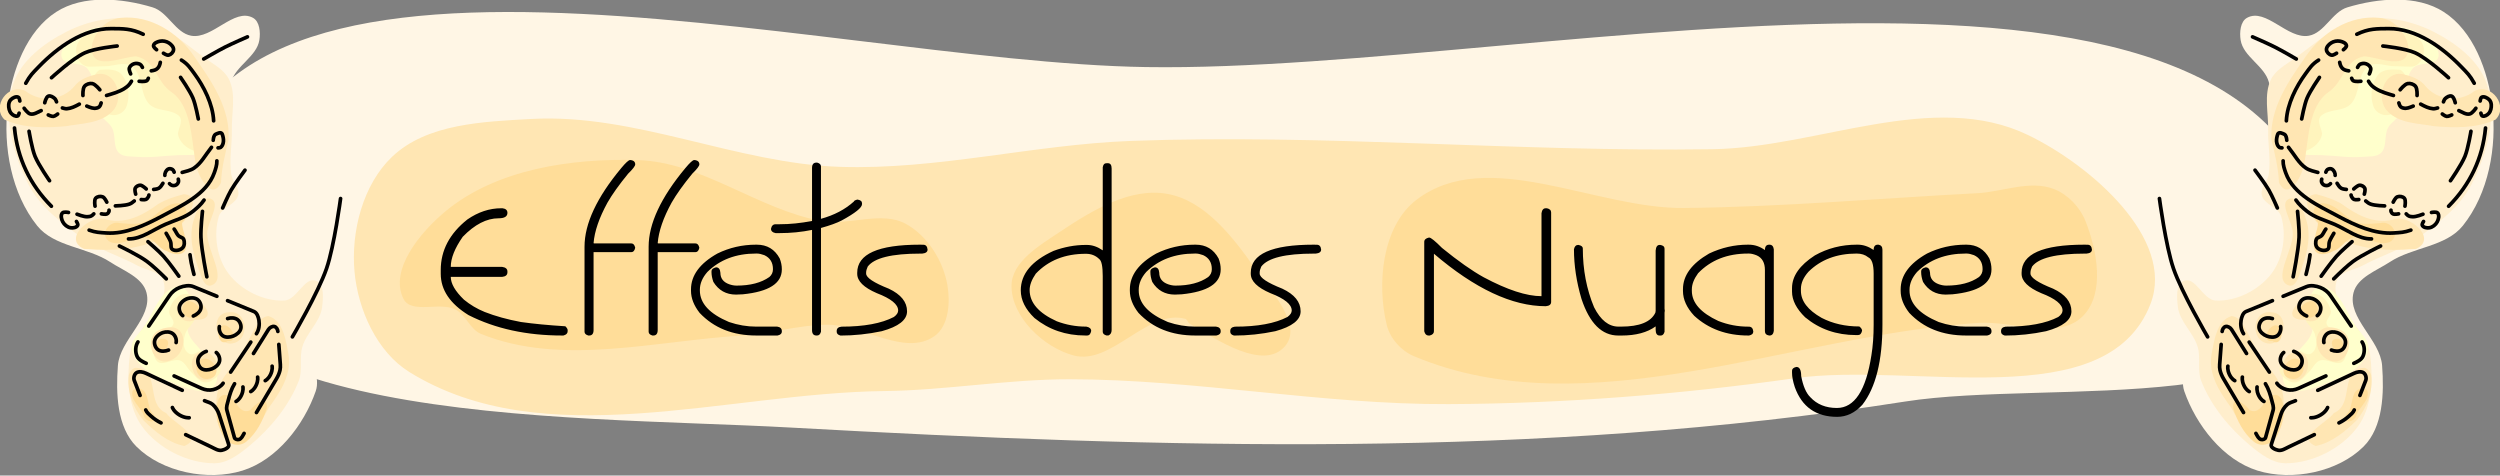 <?xml version="1.0" encoding="UTF-8" standalone="no"?>
<!-- Created with Inkscape (http://www.inkscape.org/) -->

<svg
   width="513.205"
   height="97.623"
   viewBox="0 0 135.785 25.829"
   version="1.1"
   id="svg1"
   inkscape:version="1.3.2 (091e20ef0f, 2023-11-25, custom)"
   sodipodi:docname="effets-des-nuages.svg"
   xmlns:inkscape="http://www.inkscape.org/namespaces/inkscape"
   xmlns:sodipodi="http://sodipodi.sourceforge.net/DTD/sodipodi-0.dtd"
   xmlns="http://www.w3.org/2000/svg"
   xmlns:svg="http://www.w3.org/2000/svg">
  <rect x="0" y="0" width="135.785" height="25.829" fill="#808080" stroke="none"/>
  <sodipodi:namedview
     id="namedview1"
     pagecolor="#ffffff"
     bordercolor="#666666"
     borderopacity="1.0"
     inkscape:showpageshadow="2"
     inkscape:pageopacity="0.0"
     inkscape:pagecheckerboard="0"
     inkscape:deskcolor="#d1d1d1"
     inkscape:document-units="mm"
     inkscape:zoom="1.4211185"
     inkscape:cx="326.15155"
     inkscape:cy="107.30984"
     inkscape:window-width="1916"
     inkscape:window-height="1029"
     inkscape:window-x="0"
     inkscape:window-y="0"
     inkscape:window-maximized="1"
     inkscape:current-layer="layer1" />
  <defs
     id="defs1" />
  <g
     inkscape:label="Layer 1"
     inkscape:groupmode="layer"
     id="layer1"
     transform="translate(-63.716,-124.883)">
    <g
       id="g1"
       inkscape:label="colors">
      <path
         id="path1"
         style="fill:#fff6e5;fill-opacity:1;stroke:none;stroke-width:0.2;stroke-linecap:round;stroke-linejoin:round"
         d="m 190.338,139.825 c -1.248,-21.748 -42.587,-10.963 -64.369,-11.299 -17.949,-0.276 -51.568,-10.193 -53.304,7.674 -1.162,11.956 21.504,11.21 34.013,11.906 20.187,1.123 40.576,1.719 60.506,-1.413 7.953,-1.25 23.615,1.168 23.154,-6.869 z"
         sodipodi:nodetypes="aaasaa" />
      <path
         id="path8"
         style="fill:#ffe6b3;fill-opacity:1;stroke:none;stroke-width:0.2;stroke-linecap:round;stroke-linejoin:round"
         d="m 180.519,141.387 c 1.361,-3.523 -3.25,-7.531 -6.652,-9.17 -5.148,-2.482 -11.413,0.682 -17.127,0.769 -10.539,0.162 -21.084,-0.843 -31.616,-0.449 -5.277,0.198 -10.501,1.58 -15.779,1.408 -5.655,-0.183 -11.124,-2.915 -16.773,-2.601 -2.606,0.145 -5.665,0.252 -7.556,2.05 -1.591,1.512 -2.246,4.073 -2.044,6.258 0.19,2.055 1.217,4.344 2.97,5.432 7.312,4.536 17.189,1.139 25.793,1.039 3.363,-0.039 6.707,-0.644 10.07,-0.641 6.876,0.007 13.708,1.381 20.585,1.35 6.28,-0.029 12.569,-0.526 18.788,-1.404 6.522,-0.921 16.969,2.103 19.342,-4.041 z"
         sodipodi:nodetypes="aaaaaaaaaaaaaa" />
      <path
         id="path69"
         style="fill:#ffdd99;fill-opacity:1;stroke:none;stroke-width:0.2;stroke-linecap:round;stroke-linejoin:round;stroke-opacity:1"
         d="m 155.19,136.18 c -4.853,0.05 -10.705,-3.391 -14.553,-0.434 -1.847,1.42 -2.159,4.544 -1.596,6.805 0.179,0.72 0.781,1.389 1.465,1.676 9.444,3.957 20.447,-1.147 30.665,-1.806 1.902,-0.123 4.39,0.981 5.704,-0.4 1.182,-1.242 0.742,-3.55 0.107,-5.143 -0.301,-0.754 -0.956,-1.438 -1.713,-1.73 -1.298,-0.5 -2.778,0.155 -4.167,0.228 -5.303,0.279 -10.601,0.749 -15.912,0.803 z m -28.05,-0.763 c -2.027,-0.377 -4.122,0.902 -5.837,2.046 -1.099,0.733 -2.646,1.628 -2.648,2.949 -0.003,1.688 1.741,3.339 3.371,3.777 2.055,0.552 4.009,-2.54 6.065,-1.991 0.113,0.03 0.134,0.201 0.234,0.26 1.525,0.907 4.01,2.572 5.179,1.236 1.002,-1.145 -0.759,-3.018 -1.639,-4.259 -1.196,-1.687 -2.692,-3.641 -4.724,-4.018 z m -39.228,0.944 c -1.353,1.119 -3.062,3.169 -2.287,4.743 0.427,0.867 1.984,0.144 2.839,0.595 0.562,0.296 0.787,1.08 1.376,1.319 4.374,1.774 9.448,0.377 14.16,0.091 1.543,-0.093 3.055,-0.573 4.601,-0.59 1.965,-0.021 4.25,1.747 5.863,0.625 0.786,-0.547 0.873,-1.84 0.708,-2.783 -0.229,-1.312 -1.073,-2.664 -2.238,-3.309 -1.343,-0.745 -3.092,0.106 -4.604,-0.167 -3.447,-0.621 -6.472,-3.202 -9.973,-3.307 -3.602,-0.108 -7.669,0.485 -10.446,2.781 z"
         inkscape:label="path69"
         sodipodi:nodetypes="aaaaaaaaaaaaaaaaaaaaaaaaaaaaaaa" />
    </g>
    <path
       id="text2"
       style="font-size:9.878px;line-height:1.25;font-family:Tibet;-inkscape-font-specification:Tibet;text-align:justify;letter-spacing:0px;word-spacing:0px;stroke-width:0.265"
       d="m 97.938,133.575 c -0.077,0 -0.236,0.145 -0.477,0.434 -1.331,1.598 -1.997,3.022 -1.997,4.273 v 4.616 c 0,0.1 0.069,0.169 0.207,0.208 h 0.043 c 0.161,0 0.241,-0.1 0.241,-0.299 v -4.23 h 2.055 c 0.103,0 0.172,-0.079 0.207,-0.237 -0.035,-0.158 -0.104,-0.236 -0.207,-0.236 h -2.026 l -0.029,-0.015 c 0.051,-0.643 0.304,-1.378 0.757,-2.204 0.254,-0.444 0.627,-0.967 1.119,-1.568 0.257,-0.251 0.386,-0.42 0.386,-0.506 0,-0.132 -0.079,-0.21 -0.236,-0.236 z m 3.482,0 c -0.077,0 -0.236,0.145 -0.477,0.434 -1.331,1.598 -1.997,3.022 -1.997,4.273 v 4.616 c 0,0.1 0.069,0.169 0.208,0.208 h 0.043 c 0.161,0 0.241,-0.1 0.241,-0.299 v -4.23 h 2.055 c 0.103,0 0.172,-0.079 0.208,-0.237 -0.035,-0.158 -0.105,-0.236 -0.208,-0.236 h -2.026 l -0.029,-0.015 c 0.051,-0.643 0.304,-1.378 0.758,-2.204 0.254,-0.444 0.627,-0.967 1.119,-1.568 0.257,-0.251 0.386,-0.42 0.386,-0.506 0,-0.132 -0.079,-0.21 -0.237,-0.236 z m 6.637,0.14 c -0.158,0 -0.236,0.098 -0.236,0.294 v 2.875 c -0.614,0.119 -1.201,0.178 -1.761,0.178 h -0.217 c -0.135,0 -0.218,0.082 -0.251,0.246 0,0.125 0.083,0.204 0.251,0.236 h 0.217 c 0.605,0 1.191,-0.058 1.761,-0.174 v 5.44 c 0,0.196 0.079,0.295 0.236,0.295 h 0.043 c 0.1,0 0.169,-0.07 0.207,-0.208 v -5.633 c 0.489,-0.135 0.865,-0.272 1.129,-0.41 0.733,-0.399 1.1,-0.693 1.1,-0.883 v -0.043 c 0,-0.109 -0.077,-0.177 -0.232,-0.203 h -0.034 c -0.116,0.032 -0.174,0.066 -0.174,0.101 -0.476,0.431 -1.073,0.744 -1.79,0.941 v -2.846 c 0,-0.1 -0.069,-0.169 -0.207,-0.207 z m 15.742,0.034 c -0.1,0 -0.162,0.072 -0.188,0.217 v 4.514 c -0.283,-0.196 -0.569,-0.294 -0.858,-0.294 h -0.063 c -0.585,0 -1.169,0.108 -1.751,0.323 -1.186,0.54 -1.78,1.255 -1.78,2.146 0,0.524 0.248,1.024 0.743,1.5 0.781,0.633 1.701,0.95 2.758,0.95 h 0.106 c 0.113,0 0.185,-0.082 0.217,-0.246 0,-0.125 -0.089,-0.205 -0.266,-0.237 h -0.029 c -0.537,0 -1.061,-0.097 -1.572,-0.289 -0.984,-0.444 -1.476,-1.009 -1.476,-1.698 0,-0.267 0.111,-0.563 0.333,-0.887 0.682,-0.72 1.586,-1.081 2.715,-1.081 h 0.015 c 0.286,0 0.526,0.097 0.719,0.289 0.125,0.09 0.188,0.397 0.188,0.921 v 3.024 c 0,0.097 0.068,0.164 0.203,0.203 h 0.106 c 0.116,-0.051 0.174,-0.15 0.174,-0.295 v -8.773 c 0,-0.193 -0.068,-0.289 -0.203,-0.289 z m -32.855,2.445 c -0.64,0 -1.254,0.203 -1.842,0.608 -0.965,0.765 -1.447,1.68 -1.447,2.745 v 0.207 c 0,0.875 0.503,1.622 1.509,2.243 1.46,0.74 3.156,1.109 5.089,1.109 h 0.063 c 0.154,-0.039 0.232,-0.116 0.232,-0.232 v -0.063 c 0,-0.055 -0.041,-0.124 -0.125,-0.207 -0.926,-0.058 -1.73,-0.135 -2.412,-0.232 -0.74,-0.138 -1.395,-0.32 -1.968,-0.545 -0.418,-0.17 -0.794,-0.394 -1.129,-0.67 -0.476,-0.46 -0.714,-0.871 -0.714,-1.235 h 2.783 c 0.196,-0.019 0.294,-0.103 0.294,-0.251 v -0.043 c 0,-0.141 -0.098,-0.225 -0.294,-0.251 h -2.783 c 0,-0.469 0.217,-1.014 0.651,-1.635 0.65,-0.669 1.297,-1.003 1.944,-1.003 0.322,0 0.482,-0.098 0.482,-0.295 0,-0.145 -0.09,-0.228 -0.27,-0.251 z m 56.729,0 c -0.129,0 -0.206,0.09 -0.232,0.27 v 4.505 c -0.81,0 -1.857,-0.342 -3.14,-1.027 -0.63,-0.347 -1.384,-0.878 -2.262,-1.592 -0.373,-0.376 -0.605,-0.564 -0.695,-0.564 h -0.02 c -0.167,0.039 -0.251,0.116 -0.251,0.232 v 4.857 c 0.039,0.154 0.116,0.232 0.232,0.232 h 0.062 c 0.154,-0.039 0.232,-0.116 0.232,-0.232 v -4.211 c 2.225,1.9 4.249,2.85 6.072,2.85 0.196,-0.016 0.294,-0.093 0.294,-0.232 v -4.857 c 0,-0.122 -0.077,-0.199 -0.232,-0.232 z m -42.896,1.978 c -0.746,0 -1.445,0.161 -2.098,0.482 -0.955,0.537 -1.432,1.187 -1.432,1.949 v 0.072 c 0,0.402 0.156,0.802 0.468,1.201 0.775,0.82 1.8,1.23 3.077,1.23 h 1.153 c 0.158,-0.029 0.236,-0.103 0.236,-0.222 v -0.015 c 0,-0.141 -0.083,-0.223 -0.251,-0.246 h -1.138 c -0.495,0 -0.989,-0.083 -1.481,-0.251 -1.055,-0.444 -1.582,-1.014 -1.582,-1.712 v -0.043 c 0,-0.331 0.136,-0.653 0.41,-0.965 0.675,-0.666 1.554,-0.998 2.638,-0.998 h 0.058 c 0.106,0 0.238,0.029 0.396,0.087 0.312,0.145 0.468,0.399 0.468,0.762 0,0.17 -0.064,0.312 -0.193,0.424 -0.441,0.312 -1.036,0.468 -1.785,0.468 -0.125,0 -0.257,-0.024 -0.395,-0.072 -0.322,-0.113 -0.482,-0.321 -0.482,-0.627 -0.016,-0.196 -0.095,-0.294 -0.237,-0.294 -0.164,0.039 -0.246,0.112 -0.246,0.222 v 0.043 c 0,0.161 0.034,0.336 0.101,0.526 0.283,0.46 0.693,0.69 1.23,0.69 0.084,0 0.206,-0.005 0.367,-0.015 1.415,-0.141 2.122,-0.591 2.122,-1.35 v -0.015 c 0,-0.196 -0.039,-0.391 -0.116,-0.584 -0.27,-0.498 -0.685,-0.747 -1.244,-0.747 z m 8.908,0 c -2.273,0 -3.41,0.508 -3.41,1.524 v 0.058 c 0,0.396 0.355,0.746 1.066,1.052 0.772,0.296 1.158,0.609 1.158,0.941 0,0.122 -0.077,0.239 -0.232,0.352 -0.669,0.35 -1.62,0.526 -2.855,0.526 -0.167,0.022 -0.251,0.1 -0.251,0.232 v 0.049 c 0,0.097 0.068,0.164 0.203,0.203 0.746,0 1.494,-0.079 2.243,-0.237 0.916,-0.251 1.375,-0.611 1.375,-1.08 0,-0.508 -0.331,-0.918 -0.993,-1.23 -0.82,-0.325 -1.23,-0.598 -1.23,-0.82 v -0.058 c 0,-0.09 0.029,-0.198 0.087,-0.323 0.354,-0.469 1.305,-0.704 2.855,-0.704 h 0.101 c 0.196,-0.019 0.294,-0.092 0.294,-0.217 -0.016,-0.177 -0.095,-0.265 -0.236,-0.265 z m 14.928,0 c -0.746,0 -1.445,0.161 -2.098,0.482 -0.955,0.537 -1.432,1.187 -1.432,1.949 v 0.072 c 0,0.402 0.156,0.802 0.468,1.201 0.775,0.82 1.801,1.23 3.077,1.23 h 1.152 c 0.158,-0.029 0.237,-0.103 0.237,-0.222 v -0.015 c 0,-0.141 -0.084,-0.223 -0.251,-0.246 h -1.138 c -0.495,0 -0.989,-0.083 -1.481,-0.251 -1.055,-0.444 -1.582,-1.014 -1.582,-1.712 v -0.043 c 0,-0.331 0.136,-0.653 0.41,-0.965 0.675,-0.666 1.555,-0.998 2.639,-0.998 h 0.058 c 0.106,0 0.238,0.029 0.395,0.087 0.312,0.145 0.468,0.399 0.468,0.762 0,0.17 -0.064,0.312 -0.193,0.424 -0.441,0.312 -1.035,0.468 -1.784,0.468 -0.125,0 -0.258,-0.024 -0.396,-0.072 -0.322,-0.113 -0.482,-0.321 -0.482,-0.627 -0.016,-0.196 -0.095,-0.294 -0.236,-0.294 -0.164,0.039 -0.246,0.112 -0.246,0.222 v 0.043 c 0,0.161 0.034,0.336 0.101,0.526 0.283,0.46 0.693,0.69 1.23,0.69 0.084,0 0.206,-0.005 0.366,-0.015 1.415,-0.141 2.122,-0.591 2.122,-1.35 v -0.015 c 0,-0.196 -0.039,-0.391 -0.116,-0.584 -0.27,-0.498 -0.685,-0.747 -1.244,-0.747 z m 6.448,0 c -2.273,0 -3.41,0.508 -3.41,1.524 v 0.058 c 0,0.396 0.355,0.746 1.066,1.052 0.772,0.296 1.158,0.609 1.158,0.941 0,0.122 -0.077,0.239 -0.232,0.352 -0.669,0.35 -1.62,0.526 -2.855,0.526 -0.167,0.022 -0.251,0.1 -0.251,0.232 v 0.049 c 0,0.097 0.068,0.164 0.203,0.203 0.746,0 1.494,-0.079 2.243,-0.237 0.916,-0.251 1.375,-0.611 1.375,-1.08 0,-0.508 -0.331,-0.918 -0.994,-1.23 -0.82,-0.325 -1.23,-0.598 -1.23,-0.82 v -0.058 c 0,-0.09 0.029,-0.198 0.087,-0.323 0.354,-0.469 1.305,-0.704 2.855,-0.704 h 0.101 c 0.196,-0.019 0.295,-0.092 0.295,-0.217 -0.016,-0.177 -0.095,-0.265 -0.237,-0.265 z m 23.595,0 c -0.733,0 -1.437,0.161 -2.113,0.482 -0.945,0.547 -1.418,1.191 -1.418,1.934 v 0.101 c 0,0.46 0.204,0.908 0.612,1.346 0.778,0.714 1.756,1.071 2.933,1.071 h 0.043 c 0.154,-0.029 0.232,-0.103 0.232,-0.222 -0.019,-0.174 -0.101,-0.26 -0.246,-0.26 h -0.029 c -0.563,0 -1.104,-0.103 -1.625,-0.309 -0.958,-0.444 -1.438,-0.99 -1.438,-1.64 v -0.072 c 0,-0.277 0.113,-0.569 0.338,-0.878 0.685,-0.714 1.588,-1.071 2.71,-1.071 h 0.058 c 0.119,0 0.26,0.034 0.424,0.101 0.293,0.135 0.439,0.399 0.439,0.791 v 3.323 c 0,0.135 0.077,0.214 0.232,0.237 h 0.015 c 0.135,0 0.214,-0.084 0.236,-0.251 v -4.432 c -0.022,-0.167 -0.101,-0.251 -0.236,-0.251 h -0.015 c -0.154,0 -0.232,0.098 -0.232,0.294 -0.267,-0.196 -0.56,-0.294 -0.878,-0.294 z m 5.904,0 c -0.823,0 -1.58,0.194 -2.272,0.583 -0.826,0.534 -1.24,1.126 -1.24,1.775 v 0.193 c 0,0.466 0.238,0.931 0.714,1.394 0.778,0.643 1.701,0.965 2.768,0.965 h 0.101 c 0.113,0 0.186,-0.079 0.222,-0.236 0,-0.077 -0.05,-0.154 -0.149,-0.232 -0.765,0 -1.449,-0.156 -2.05,-0.468 -0.749,-0.424 -1.123,-0.914 -1.123,-1.471 v -0.101 c 0,-0.312 0.136,-0.623 0.41,-0.931 0.666,-0.659 1.539,-0.989 2.619,-0.989 0.254,0 0.463,0.068 0.627,0.203 0.196,0.087 0.295,0.382 0.295,0.887 v 2.783 c 0,0.608 -0.041,1.156 -0.121,1.644 -0.293,1.913 -0.918,2.87 -1.876,2.87 -0.601,0 -1.082,-0.195 -1.442,-0.584 -0.228,-0.222 -0.394,-0.604 -0.497,-1.148 0,-0.331 -0.087,-0.497 -0.26,-0.497 -0.158,0.035 -0.237,0.103 -0.237,0.203 v 0.12 c 0,0.209 0.05,0.466 0.15,0.772 0.386,1.077 1.153,1.616 2.301,1.616 0.511,0 0.967,-0.218 1.369,-0.656 0.727,-0.936 1.09,-2.392 1.09,-4.37 v -4.051 c 0,-0.158 -0.072,-0.249 -0.217,-0.275 h -0.029 c -0.154,0 -0.232,0.097 -0.232,0.289 -0.283,-0.193 -0.571,-0.289 -0.864,-0.289 z m 5.918,0 c -0.746,0 -1.445,0.161 -2.098,0.482 -0.955,0.537 -1.432,1.187 -1.432,1.949 v 0.072 c 0,0.402 0.156,0.802 0.468,1.201 0.775,0.82 1.801,1.23 3.077,1.23 h 1.153 c 0.158,-0.029 0.236,-0.103 0.236,-0.222 v -0.015 c 0,-0.141 -0.083,-0.223 -0.251,-0.246 h -1.138 c -0.495,0 -0.989,-0.083 -1.481,-0.251 -1.055,-0.444 -1.582,-1.014 -1.582,-1.712 v -0.043 c 0,-0.331 0.137,-0.653 0.41,-0.965 0.675,-0.666 1.554,-0.998 2.638,-0.998 h 0.058 c 0.106,0 0.238,0.029 0.395,0.087 0.312,0.145 0.468,0.399 0.468,0.762 0,0.17 -0.065,0.312 -0.193,0.424 -0.441,0.312 -1.035,0.468 -1.784,0.468 -0.125,0 -0.257,-0.024 -0.395,-0.072 -0.322,-0.113 -0.483,-0.321 -0.483,-0.627 -0.016,-0.196 -0.095,-0.294 -0.236,-0.294 -0.164,0.039 -0.246,0.112 -0.246,0.222 v 0.043 c 0,0.161 0.034,0.336 0.101,0.526 0.283,0.46 0.693,0.69 1.23,0.69 0.084,0 0.206,-0.005 0.366,-0.015 1.415,-0.141 2.122,-0.591 2.122,-1.35 v -0.015 c 0,-0.196 -0.039,-0.391 -0.116,-0.584 -0.27,-0.498 -0.685,-0.747 -1.244,-0.747 z m 6.449,0 c -2.273,0 -3.41,0.508 -3.41,1.524 v 0.058 c 0,0.396 0.355,0.746 1.066,1.052 0.772,0.296 1.158,0.609 1.158,0.941 0,0.122 -0.077,0.239 -0.232,0.352 -0.669,0.35 -1.621,0.526 -2.856,0.526 -0.167,0.022 -0.251,0.1 -0.251,0.232 v 0.049 c 0,0.097 0.068,0.164 0.203,0.203 0.746,0 1.494,-0.079 2.243,-0.237 0.916,-0.251 1.375,-0.611 1.375,-1.08 0,-0.508 -0.331,-0.918 -0.994,-1.23 -0.82,-0.325 -1.23,-0.598 -1.23,-0.82 v -0.058 c 0,-0.09 0.029,-0.198 0.087,-0.323 0.354,-0.469 1.306,-0.704 2.856,-0.704 h 0.101 c 0.196,-0.019 0.294,-0.092 0.294,-0.217 -0.016,-0.177 -0.095,-0.265 -0.236,-0.265 z m -27.506,0.015 c -0.109,0 -0.182,0.077 -0.217,0.232 0,0.875 0.136,1.775 0.41,2.701 0.441,1.325 1.106,1.987 1.997,1.987 h 0.178 c 0.778,0 1.395,-0.166 1.852,-0.497 v 0.174 c 0,0.215 0.072,0.323 0.217,0.323 h 0.063 c 0.097,0 0.164,-0.068 0.203,-0.203 v -1.023 c 0,-0.058 0.005,-0.092 0.015,-0.101 -0.01,-0.055 -0.015,-0.1 -0.015,-0.135 v -3.256 c 0,-0.109 -0.077,-0.177 -0.232,-0.203 h -0.034 c -0.129,0 -0.201,0.103 -0.217,0.309 v 3.27 l -0.015,0.101 c -0.241,0.505 -0.863,0.757 -1.867,0.757 h -0.135 c -0.531,0 -0.973,-0.35 -1.327,-1.051 -0.408,-0.974 -0.612,-2.04 -0.612,-3.198 0,-0.093 -0.079,-0.156 -0.236,-0.188 z"
       sodipodi:nodetypes="scsscsscscsccccscsscsscsscscsccccscssscssccscssscccssccccscssccsscscssccscscsscssccssssscsscscssccccccsscccsscssccccscscscsccsscsscsscscsscscsscsscscscccsscscsscssssscsccssccscsscsccssscsscscsscscsscsscscscccsscscsscssssscsccssccscsscsccssscsscsccsscsscsscsscsccsscssscsscsscccsscscsscscccsscscsscscssscsscscsscscsscsscscscccsscscsscssssscsccssccscsscsccsssccsscssscscsscscccsscscs" />
    <g
       id="g9-9"
       inkscape:label="icon"
       transform="matrix(0.542,0,0,0.542,245.539,71.917)"
       style="stroke-width:1.844">
      <path
         style="fill:#fff6e5;fill-opacity:1;stroke:none;stroke-width:0.184;stroke-linecap:round;stroke-linejoin:round"
         d="m -116.585,136.909 c 1.185,3.413 3.892,6.898 7.341,7.972 3.469,1.081 8.06,0.159 10.632,-2.408 1.964,-1.96 2.064,-5.348 1.857,-8.115 -0.195,-2.606 -3.507,-4.762 -2.868,-7.296 0.388,-1.541 2.311,-2.207 3.638,-3.08 2.276,-1.498 5.616,-1.512 7.32,-3.639 2.575,-3.215 3.436,-7.908 2.953,-11.998 -0.415,-3.512 -1.891,-7.516 -4.867,-9.427 -2.71,-1.741 -6.569,-1.39 -9.653,-0.459 -1.533,0.463 -2.294,2.566 -3.87,2.846 -2.115,0.376 -4.308,-2.833 -6.189,-1.796 -0.677,0.373 -0.762,1.464 -0.642,2.227 0.261,1.67 2.386,2.579 2.826,4.211 0.602,2.231 0.835,4.992 -0.442,6.918 -0.526,0.792 -2.269,0.367 -2.552,1.275 -0.411,1.319 1.636,2.299 1.999,3.633 0.374,1.373 0.633,2.938 0.123,4.267 -0.681,1.776 -2.036,4.146 -3.938,4.13 -2.061,-0.017 -2.645,-3.183 -4.191,-4.546 -0.915,-0.807 -1.946,-2.77 -2.982,-2.125 -1.355,0.844 0.371,3.182 0.777,4.726 0.754,2.866 2.653,5.413 3.059,8.348 0.199,1.436 -0.805,2.967 -0.33,4.336 z"
         id="path12834-1-7"
         sodipodi:nodetypes="aaaaaaaaaaaaaaaaaaaaaaaa" />
      <path
         style="fill:#ffeecc;fill-opacity:1;stroke:none;stroke-width:0.184;stroke-linecap:round;stroke-linejoin:round"
         d="m -109.953,142.383 c -2.089,-1.729 -3.924,-3.955 -4.923,-6.476 -0.421,-1.063 -0.04,-2.312 -0.358,-3.41 -0.416,-1.434 -1.812,-2.531 -1.988,-4.014 -0.106,-0.889 -0.232,-2.274 0.594,-2.619 1.152,-0.482 1.936,1.911 3.183,1.977 2.075,0.11 4.364,-1.052 5.613,-2.712 1.158,-1.538 1.509,-3.843 0.974,-5.692 -0.271,-0.939 -1.765,-1.222 -1.96,-2.179 -0.142,-0.699 0.582,-1.32 0.695,-2.025 0.238,-1.477 -0.083,-2.991 -0.051,-4.487 0.037,-1.687 -0.455,-3.535 0.278,-5.055 0.465,-0.965 1.534,-1.507 2.401,-2.135 2.075,-1.503 4.125,-3.402 6.645,-3.862 2.411,-0.44 5.068,0.1 7.253,1.211 2.22,1.129 4.546,2.869 5.337,5.231 1.072,3.201 0.015,6.999 -1.504,10.013 -1.148,2.276 -3.337,3.919 -5.404,5.412 -1.673,1.208 -3.725,1.784 -5.536,2.774 -0.888,0.486 -2.308,0.586 -2.61,1.552 -0.803,2.569 3.009,4.676 3.355,7.346 0.317,2.439 0.211,5.293 -1.25,7.271 -1.599,2.164 -4.512,3.636 -7.202,3.645 -1.319,0.004 -2.527,-0.923 -3.543,-1.764 z"
         id="path13582-7-7"
         sodipodi:nodetypes="aaaaaaaaaaaaaaaaaaaaaaaa" />
      <path
         id="path1042-9-6"
         style="fill:#ffffcc;fill-opacity:1;stroke-width:0.184;stroke-linecap:round;stroke-linejoin:round"
         d="m -94.893,100.447 c -0.505,-0.065 -1.015,-0.053 -1.496,0.051 -3.032,0.657 -5.992,2.724 -7.595,5.38 -1.274,2.112 -2.462,5.372 -0.969,7.335 0.727,0.061 1.46,0.036 2.189,0.061 1.354,0.047 2.711,0.281 4.061,0.167 0.623,-0.053 1.378,0.037 1.833,-0.39 0.637,-0.598 0.291,-1.756 0.708,-2.523 0.317,-0.583 1.004,-0.908 1.316,-1.494 0.72,-1.355 0.168,-3.286 1.162,-4.455 0.606,-0.713 2.332,-0.232 2.567,-1.138 0.236,-0.912 -0.902,-1.758 -1.701,-2.256 -0.611,-0.381 -1.338,-0.642 -2.075,-0.737 z" />
      <path
         id="path2309-2-4"
         style="fill:#fff4bd;fill-opacity:1;stroke-width:0.184;stroke-linecap:round;stroke-linejoin:round"
         d="m -94.534,101.02 c -1.234,-0.095 -2.465,0.219 -3.632,0.594 -2.789,0.973 -5.368,2.866 -6.732,5.533 -0.667,1.389 -1.174,3.01 -0.745,4.545 0.191,0.514 0.538,1.352 1.223,1.147 0.782,-0.242 1.548,-0.881 1.652,-1.729 -0.083,-0.633 -0.691,-1.471 0.085,-1.922 0.893,-0.588 2.221,-0.267 2.921,-1.189 0.781,-1.039 0.513,-2.565 1.464,-3.503 0.697,-0.635 1.674,-0.248 2.488,-0.149 0.596,0.036 1.195,0.028 1.792,0.055 0.77,0.074 1.347,-0.603 1.422,-1.319 0.166,-0.763 -0.3,-1.547 -1.025,-1.814 -0.29,-0.13 -0.6,-0.208 -0.915,-0.248 z m -0.414,3.699 c -0.779,-0.043 -1.758,-0.139 -2.275,0.583 -0.616,0.842 -0.743,2.01 -0.429,2.992 0.219,0.782 1.179,1.212 1.896,0.824 1.154,-0.778 1.566,-2.322 1.393,-3.646 -0.088,-0.305 -0.3,-0.612 -0.585,-0.754 z"
         sodipodi:nodetypes="sssssssssssssaaaaaaaa" />
      <path
         style="fill:#ffffcc;fill-opacity:1;stroke-width:0.184;stroke-linecap:round;stroke-linejoin:round"
         d="m -106.107,136.651 c -0.399,-0.201 -0.615,-0.754 -0.597,-1.2 0.036,-0.898 0.895,-1.561 1.393,-2.309 0.466,-0.7 1.224,-1.237 1.491,-2.034 0.432,-1.289 -0.632,-2.908 0.059,-4.078 0.203,-0.343 0.647,-0.665 1.039,-0.593 1.789,0.326 2.409,2.732 3.477,4.203 0.407,0.56 1.055,1.064 1.111,1.754 0.052,0.635 -0.33,1.279 -0.747,1.761 -0.723,0.834 -1.8,1.326 -2.833,1.715 -1.392,0.524 -3.065,1.451 -4.393,0.782 z"
         id="path10275-0-3"
         sodipodi:nodetypes="aaaaaaaaaaa" />
      <path
         style="fill:#fff4bd;fill-opacity:1;stroke-width:0.184;stroke-linecap:round;stroke-linejoin:round"
         d="m -106.017,135.939 c -0.465,-0.241 -1.038,-0.672 -1.02,-1.196 0.029,-0.856 0.971,-1.606 1.795,-1.839 0.405,-0.114 0.818,0.418 1.224,0.308 0.256,-0.07 0.467,-0.312 0.566,-0.558 0.179,-0.445 0.1,-0.98 -0.039,-1.439 -0.181,-0.597 -0.804,-0.991 -0.997,-1.585 -0.199,-0.612 -0.481,-1.387 -0.13,-1.926 0.263,-0.404 0.893,-0.623 1.357,-0.495 0.697,0.192 1.238,0.971 1.37,1.682 0.083,0.446 -0.559,0.86 -0.425,1.293 0.178,0.578 1.151,0.574 1.439,1.107 0.418,0.773 0.804,1.992 0.199,2.629 -0.54,0.568 -1.628,-0.359 -2.351,-0.055 -0.467,0.197 -0.67,0.763 -1.037,1.113 -0.384,0.366 -0.709,0.87 -1.215,1.029 -0.235,0.074 -0.517,0.045 -0.736,-0.069 z"
         id="path10570-2-8-0"
         sodipodi:nodetypes="aaaaaaaaaaaaaaaaa" />
      <path
         id="path14463-3-3"
         style="fill:#ffe6b3;fill-opacity:1;stroke:none;stroke-width:0.184;stroke-linecap:round;stroke-linejoin:round"
         d="m -97.019,99.512 c -2.983,-0.302 -5.795,1.48 -7.408,3.902 -1.723,2.449 -3.63,5.21 -3.412,8.338 0.336,1.413 0.692,2.813 0.748,4.271 1.013,2.05 2.505,-1.006 2.587,-2.169 0.355,-2.179 0.417,-5.551 2.364,-6.89 1.648,-1.134 1.51,-3.134 3.557,-3.597 1.453,0.039 4.606,1.63 4.445,-1.024 -0.255,-1.404 -1.417,-2.688 -2.882,-2.831 z m 2.317,5.634 c -1.942,-0.32 -2.733,2.523 -1.496,3.74 1.19,1.234 3.085,1.188 4.667,1.487 2.047,0.179 4.252,0.214 6.146,-0.666 1.331,-1.326 -0.384,-3.697 -2.105,-2.873 -1.455,1.175 -3.715,0.973 -4.911,-0.476 -0.537,-0.711 -1.467,-1.017 -2.301,-1.211 z m -8.67,12.034 c -1.959,0.16 -0.277,2.8 0.731,3.384 2.561,2.186 6.103,2.377 9.297,2.099 2.228,-1.032 -0.759,-3.61 -2.389,-2.913 -1.869,0.419 -3.574,-0.491 -5.03,-1.562 -0.798,-0.485 -1.712,-0.771 -2.609,-1.008 z m -0.053,10.509 c -1.624,-0.448 -3.746,2.165 -1.049,2.087 1.515,0.755 2.625,-1.597 1.049,-2.087 z m -4.379,1.333 c -2.014,-0.33 -2.268,2.965 -0.27,3.135 1.604,0.053 2.121,-3.013 0.27,-3.135 z m 6.192,1.544 c -2.212,-0.457 -2.154,2.568 -0.495,3.231 1.874,0.923 2.942,-2.415 1.056,-3.064 l -0.235,-0.097 -0.326,-0.07 z m -10.229,-1.169 c -1.491,0.432 -1.76,2.512 -2.012,3.86 -0.336,2.031 0.852,3.797 1.99,5.346 0.735,1.467 2.947,4.593 4.431,2.204 1.171,-1.721 1.082,-4.11 -0.263,-5.717 -1.346,-1.498 -2.152,-3.319 -3.104,-5.056 -0.255,-0.328 -0.619,-0.596 -1.043,-0.637 z m 6.787,3.631 c -1.855,-0.31 -2.387,2.823 -0.353,2.811 1.321,-0.041 1.81,-2.56 0.353,-2.811 z m 6.499,1.547 c -2.553,0.21 -0.926,3.654 -3.038,4.539 -0.606,0.923 -3.929,2.443 -1.818,3.301 1.601,-0.317 2.961,-1.457 4.104,-2.576 1.026,-1.233 1.684,-2.936 1.451,-4.545 -0.097,-0.324 -0.342,-0.662 -0.699,-0.719 z"
         sodipodi:nodetypes="cccccsccccccccccccccccccccccsccccscccccccccccccccc" />
      <path
         style="fill:#ffe6b3;fill-opacity:1;stroke:none;stroke-width:0.184;stroke-linecap:round;stroke-linejoin:round"
         d="m -106.112,126.323 c -1.651,-0.573 0.432,-3.479 0.408,-5.227 -0.016,-1.156 -1.437,-3.02 -0.363,-3.449 0.895,-0.358 1.492,1.368 1.762,2.294 0.397,1.365 0.095,2.907 -0.378,4.247 -0.285,0.807 -0.62,2.415 -1.429,2.134 z"
         id="path13710-7-0"
         sodipodi:nodetypes="aaaaaa" />
      <path
         id="path15154-5-9"
         style="fill:#ffdd99;fill-opacity:1;stroke:none;stroke-width:0.184;stroke-linecap:round;stroke-linejoin:round"
         d="m -102.417,118.123 c -1.223,-0.262 -1.598,1.167 -0.757,1.889 -0.017,0.797 -0.497,1.567 -0.413,2.408 0.023,1.047 1.313,0.846 1.934,0.461 0.918,-0.251 1.318,-1.474 2.369,-1.379 1.111,0.001 2.165,0.903 3.276,0.479 1.207,-0.638 0.189,-2.225 -0.969,-1.896 -1.03,0.062 -2.191,0.258 -3.049,-0.476 -0.773,-0.523 -1.43,-1.312 -2.39,-1.484 z m -1.169,9.82 c -0.941,-0.332 -2.227,1.386 -0.91,1.649 1.065,0.108 1.786,-0.734 0.91,-1.649 z m -3.833,2.375 c -0.776,0.021 -1.499,1.719 -0.329,1.583 0.986,0.676 1.306,-1.515 0.329,-1.583 z m 6.257,1.349 c -1.57,-0.063 0.252,2.433 0.51,0.769 0.015,-0.323 -0.141,-0.733 -0.51,-0.769 z m -4.112,2.015 c -1.08,-0.259 -1.993,1.654 -0.722,1.96 1.242,0.459 2.025,-1.593 0.722,-1.96 z m 6.655,2.987 c -1.476,-0.08 -0.862,1.845 -1.717,2.576 -0.606,1.003 0.862,0.871 1.006,0.065 0.309,-0.824 1.371,-1.485 1.1,-2.431 -0.085,-0.13 -0.241,-0.191 -0.389,-0.209 z m -8.805,0.618 c -1.101,0.021 -1.352,2.094 -2.582,1.55 -0.434,-0.582 -1.815,-1.676 -1.666,-0.172 0.403,1.222 1.019,2.463 2.031,3.294 0.811,0.705 2.062,0.227 2.433,-0.725 0.536,-1.07 0.879,-2.419 0.345,-3.549 -0.122,-0.2 -0.324,-0.361 -0.56,-0.398 z" />
      <path
         style="fill:none;stroke:#000000;stroke-width:0.369;stroke-linecap:round;stroke-linejoin:round;stroke-dasharray:none"
         d="m -109.285,136.503 c 0,0 -0.076,0.354 0.157,0.836 0.233,0.483 0.533,0.612 0.533,0.612"
         id="path43701-4-4-3-2"
         sodipodi:nodetypes="czc" />
      <path
         style="fill:none;stroke:#000000;stroke-width:0.369;stroke-linecap:round;stroke-linejoin:round;stroke-dasharray:none"
         d="m -110.757,135.514 c 0,0 -0.076,0.354 0.157,0.836 0.233,0.483 0.533,0.612 0.533,0.612"
         id="path43725-6-1-5"
         sodipodi:nodetypes="czc" />
      <path
         style="fill:none;stroke:#000000;stroke-width:0.369;stroke-linecap:round;stroke-linejoin:round;stroke-dasharray:none"
         d="m -112.21,134.419 c 0,0 -0.076,0.354 0.157,0.836 0.233,0.483 0.533,0.612 0.533,0.612"
         id="path43727-9-4-4"
         sodipodi:nodetypes="czc" />
      <path
         style="fill:none;stroke:#000000;stroke-width:0.369;stroke-linecap:round;stroke-linejoin:round;stroke-dasharray:none"
         d="m -108.447,136.179 c 0.315,0.505 0.489,1.092 0.636,1.668 0.082,0.322 0.222,0.668 0.133,0.988 l -0.76,2.75 c -0.043,0.154 -0.289,0.218 -0.444,0.18 -0.26,-0.064 -0.383,-0.382 -0.519,-0.612 m -1.239,-2.091 -2.01,-3.391 c -0.155,-0.262 -0.28,-0.548 -0.348,-0.845 -0.043,-0.189 -0.048,-0.387 -0.034,-0.581 v 0 l 0.15,-2.008 m 0.097,-1.301 c 0.015,-0.201 0.154,-0.445 0.35,-0.493 0.216,-0.053 0.477,0.115 0.595,0.303 l 1.499,2.399"
         id="path45027-4-9-0"
         sodipodi:nodetypes="cassaccsassccasc" />
      <path
         style="fill:none;stroke:#000000;stroke-width:0.369;stroke-linecap:round;stroke-linejoin:round;stroke-dasharray:none"
         d="m -106.673,113.844 c -0.019,0.398 0.131,0.832 0.262,1.203 0.766,2.166 3.277,3.287 5.292,4.364 1.695,0.906 3.601,1.787 5.522,1.658 0.689,-0.046 1.051,-0.05 1.724,-0.284 m 3.782,-2.395 c 2.142,-2.148 3.411,-4.796 3.699,-7.839 m -1.132,-4.488 c -0.438,-0.795 -0.684,-1.011 -1.289,-1.638 -1.906,-1.977 -4.532,-3.854 -7.275,-3.833 -1.164,0.009 -2.004,-0.02 -3.201,0.563 m -3.831,2.589 c -0.655,0.413 -0.871,0.777 -1.313,1.377 -0.934,1.27 -1.837,3.038 -1.916,4.709"
         id="path37294-3-2-2-5"
         sodipodi:nodetypes="csasccccssccsc" />
      <path
         style="fill:none;stroke:#000000;stroke-width:0.369;stroke-linecap:round;stroke-linejoin:round;stroke-dasharray:none"
         d="m -97.818,121.664 c -1.286,0.032 -2.485,-0.933 -3.701,-1.462 -0.941,-0.409 -1.984,-0.674 -2.781,-1.322 -0.391,-0.317 -0.806,-0.682 -1.089,-1.108"
         id="path37296-1-2-0-9"
         sodipodi:nodetypes="casc" />
      <path
         style="fill:none;stroke:#000000;stroke-width:0.369;stroke-linecap:round;stroke-linejoin:round;stroke-dasharray:none"
         d="m -101.592,121.103 c -0.138,0.234 -0.347,0.586 -0.426,0.792 -0.129,0.335 0.029,0.671 -0.208,0.827 -0.286,0.188 -0.778,0.083 -1.015,-0.165 -0.199,-0.209 -0.217,-0.598 -0.099,-0.861 0.092,-0.204 0.348,-0.171 0.549,-0.385 0.126,-0.134 0.259,-0.454 0.398,-0.631"
         id="path37298-9-6-6-4"
         sodipodi:nodetypes="csaaasc" />
      <path
         style="fill:none;stroke:#000000;stroke-width:0.369;stroke-linecap:round;stroke-linejoin:round;stroke-dasharray:none"
         d="m -92.602,119.916 c 0,0 -0.185,0.266 -0.126,0.387 0.111,0.226 0.463,0.285 0.711,0.245 0.323,-0.052 0.633,-0.304 0.787,-0.596 0.137,-0.261 0.234,-0.661 0.043,-0.883 -0.135,-0.156 -0.617,-0.054 -0.617,-0.054"
         id="path37302-4-4-8-6"
         sodipodi:nodetypes="caaaac" />
      <path
         style="fill:none;stroke:#000000;stroke-width:0.369;stroke-linecap:round;stroke-linejoin:round;stroke-dasharray:none"
         d="m -86.929,107.844 c 0,0 0.035,-0.322 0.159,-0.38 0.232,-0.109 0.54,0.059 0.729,0.23 0.141,0.128 0.216,0.334 0.227,0.525 0.018,0.303 -0.054,0.65 -0.258,0.874 -0.154,0.169 -0.423,0.331 -0.635,0.252 -0.099,-0.036 -0.149,-0.281 -0.149,-0.281"
         id="path37304-7-1-9-9"
         sodipodi:nodetypes="caaaaac" />
      <path
         style="fill:none;stroke:#000000;stroke-width:0.369;stroke-linecap:round;stroke-linejoin:round;stroke-dasharray:none"
         d="m -100.632,102.706 c 0,0 0.334,-0.248 0.305,-0.418 -0.042,-0.253 -0.381,-0.382 -0.63,-0.434 -0.305,-0.064 -0.658,0.005 -0.919,0.178 -0.227,0.151 -0.477,0.408 -0.456,0.68 0.018,0.245 0.26,0.481 0.497,0.537 0.178,0.042 0.515,-0.193 0.515,-0.193"
         id="path37306-8-2-2-2"
         sodipodi:nodetypes="caaaaac" />
      <path
         style="fill:none;stroke:#000000;stroke-width:0.369;stroke-linecap:round;stroke-linejoin:round;stroke-dasharray:none"
         d="m -87.36,108.572 c 0,0 -0.346,0.51 -0.621,0.572 -0.369,0.084 -0.735,-0.187 -1.083,-0.335"
         id="path37310-4-8-6-2"
         sodipodi:nodetypes="cac" />
      <path
         style="fill:none;stroke:#000000;stroke-width:0.369;stroke-linecap:round;stroke-linejoin:round;stroke-dasharray:none"
         d="m -89.425,108.02 c 0,0 -0.124,-0.572 -0.357,-0.661 -0.213,-0.081 -0.471,0.085 -0.644,0.236 -0.096,0.083 -0.181,0.336 -0.181,0.336"
         id="path37312-5-8-6-4"
         sodipodi:nodetypes="caac" />
      <path
         style="fill:none;stroke:#000000;stroke-width:0.369;stroke-linecap:round;stroke-linejoin:round;stroke-dasharray:none"
         d="m -89.779,109.241 c 0,0 -0.331,0.165 -0.504,0.146 -0.165,-0.018 -0.436,-0.239 -0.436,-0.239"
         id="path37314-0-9-4-7"
         sodipodi:nodetypes="cac" />
      <path
         style="fill:none;stroke:#000000;stroke-width:0.369;stroke-linecap:round;stroke-linejoin:round;stroke-dasharray:none"
         d="m -91.195,108.54 c 0,0 -0.286,0.093 -0.432,0.081 -0.447,-0.037 -0.832,-0.228 -1.263,-0.463"
         id="path37316-3-2-9-7"
         sodipodi:nodetypes="cac" />
      <path
         style="fill:none;stroke:#000000;stroke-width:0.369;stroke-linecap:round;stroke-linejoin:round;stroke-dasharray:none"
         d="m -93.252,107.293 c 0,0 0.041,-0.687 -0.16,-0.925 -0.177,-0.209 -0.505,-0.318 -0.775,-0.269 -0.32,0.058 -0.758,0.622 -0.758,0.622"
         id="path37318-6-8-5-5"
         sodipodi:nodetypes="caac" />
      <path
         style="fill:none;stroke:#000000;stroke-width:0.369;stroke-linecap:round;stroke-linejoin:round;stroke-dasharray:none"
         d="m -95.62,107.29 c -0.431,-0.129 -1.27,-0.35 -1.808,-0.71 -0.275,-0.184 -0.465,-0.324 -0.688,-0.716"
         id="path37320-1-8-0-4"
         sodipodi:nodetypes="cac" />
      <path
         style="fill:none;stroke:#000000;stroke-width:0.369;stroke-linecap:round;stroke-linejoin:round;stroke-dasharray:none"
         d="m -93.64,108.354 c 0,0 -0.494,0.224 -0.756,0.223 -0.173,-7.7e-4 -0.364,-0.038 -0.495,-0.151 -0.108,-0.093 -0.185,-0.389 -0.185,-0.389"
         id="path37322-0-8-4-8"
         sodipodi:nodetypes="caac" />
      <path
         style="fill:none;stroke:#000000;stroke-width:0.369;stroke-linecap:round;stroke-linejoin:round;stroke-dasharray:none"
         d="m -98.033,105.129 c 0,0 0.19,-0.393 0.132,-0.583 -0.06,-0.199 -0.256,-0.358 -0.451,-0.427 -0.2,-0.07 -0.448,-0.049 -0.634,0.054 -0.11,0.061 -0.228,0.304 -0.228,0.304"
         id="path37324-6-6-8-1"
         sodipodi:nodetypes="caaac" />
      <path
         style="fill:none;stroke:#000000;stroke-width:0.369;stroke-linecap:round;stroke-linejoin:round;stroke-dasharray:none"
         d="m -100.101,104.822 c -0.324,-0.047 -0.469,-0.098 -0.634,-0.255 -0.157,-0.151 -0.232,-0.381 -0.27,-0.596"
         id="path37326-3-8-7-2"
         sodipodi:nodetypes="cac" />
      <path
         style="fill:none;stroke:#000000;stroke-width:0.369;stroke-linecap:round;stroke-linejoin:round;stroke-dasharray:none"
         d="m -98.885,105.868 c 0,0 -0.554,0.074 -0.775,-0.061 -0.08,-0.049 -0.146,-0.24 -0.146,-0.24"
         id="path37328-2-3-1-8"
         sodipodi:nodetypes="cac" />
      <path
         style="fill:none;stroke:#000000;stroke-width:0.369;stroke-linecap:round;stroke-linejoin:round;stroke-dasharray:none"
         d="m -94.466,118.381 c 0,0 0.113,-0.592 -0.059,-0.79 -0.156,-0.179 -0.474,-0.228 -0.697,-0.146 -0.212,0.078 -0.421,0.535 -0.421,0.535"
         id="path37330-0-8-7-9"
         sodipodi:nodetypes="caac" />
      <path
         style="fill:none;stroke:#000000;stroke-width:0.369;stroke-linecap:round;stroke-linejoin:round;stroke-dasharray:none"
         d="m -92.662,119.188 c 0,0 -0.693,0.284 -1.051,0.25 -0.228,-0.022 -0.379,0.003 -0.626,-0.283"
         id="path37332-6-3-2-3"
         sodipodi:nodetypes="cac" />
      <path
         style="fill:none;stroke:#000000;stroke-width:0.369;stroke-linecap:round;stroke-linejoin:round;stroke-dasharray:none"
         d="m -95.103,119.153 c 0,0 -0.387,0.083 -0.555,0.006 -0.097,-0.044 -0.169,-0.144 -0.206,-0.245 -0.015,-0.039 -0.003,-0.127 -0.003,-0.127"
         id="path37334-1-3-7-6"
         sodipodi:nodetypes="caac" />
      <path
         style="fill:none;stroke:#000000;stroke-width:0.369;stroke-linecap:round;stroke-linejoin:round;stroke-dasharray:none"
         d="m -96.505,118.356 c 0,0 -0.956,-0.018 -1.397,-0.178 -0.184,-0.066 -0.303,-0.151 -0.494,-0.315"
         id="path37336-5-3-2-8"
         sodipodi:nodetypes="cac" />
      <path
         style="fill:none;stroke:#000000;stroke-width:0.369;stroke-linecap:round;stroke-linejoin:round;stroke-dasharray:none"
         d="m -98.537,117.178 c 0,0 0.132,-0.427 0.039,-0.605 -0.087,-0.167 -0.294,-0.28 -0.481,-0.29 -0.143,-0.007 -0.268,0.105 -0.389,0.183 -0.084,0.054 -0.228,0.193 -0.228,0.193"
         id="path37338-5-8-2-0"
         sodipodi:nodetypes="caaac" />
      <path
         style="fill:none;stroke:#000000;stroke-width:0.369;stroke-linecap:round;stroke-linejoin:round;stroke-dasharray:none"
         d="m -99.094,117.719 c 0,0 -0.329,0.052 -0.472,-0.013 -0.115,-0.053 -0.194,-0.172 -0.256,-0.284 -0.026,-0.047 -0.043,-0.154 -0.043,-0.154"
         id="path37340-4-0-6-2"
         sodipodi:nodetypes="caac" />
      <path
         style="fill:none;stroke:#000000;stroke-width:0.369;stroke-linecap:round;stroke-linejoin:round;stroke-dasharray:none"
         d="m -100.341,116.706 c 0,0 -0.364,-0.027 -0.513,-0.119 -0.183,-0.112 -0.301,-0.318 -0.412,-0.494"
         id="path37342-7-4-1-1"
         sodipodi:nodetypes="cac" />
      <path
         style="fill:none;stroke:#000000;stroke-width:0.369;stroke-linecap:round;stroke-linejoin:round;stroke-dasharray:none"
         d="m -101.459,115.296 c 0.012,-0.042 -0.013,-0.219 -0.062,-0.313 -0.072,-0.139 -0.176,-0.292 -0.325,-0.34 -0.128,-0.04 -0.285,3e-5 -0.395,0.078 -0.081,0.058 -0.153,0.257 -0.153,0.257"
         id="path37344-6-7-0-0"
         sodipodi:nodetypes="caaac" />
      <path
         style="fill:none;stroke:#000000;stroke-width:0.369;stroke-linecap:round;stroke-linejoin:round;stroke-dasharray:none"
         d="m -103.199,114.999 c -0.297,-0.084 -0.846,-0.194 -1.193,-0.437 -0.739,-0.519 -1.061,-1.214 -1.742,-2.076"
         id="path37346-5-6-6-5"
         sodipodi:nodetypes="cac" />
      <path
         style="fill:none;stroke:#000000;stroke-width:0.369;stroke-linecap:round;stroke-linejoin:round;stroke-dasharray:none"
         d="m -106.308,111.779 c 0.005,-0.03 -0.034,-0.367 -0.139,-0.508 -0.062,-0.084 -0.168,-0.13 -0.266,-0.166 -0.124,-0.045 -0.273,-0.116 -0.392,-0.057 -0.103,0.052 -0.135,0.195 -0.166,0.307 -0.064,0.23 -0.09,0.485 -0.031,0.716 0.04,0.159 0.12,0.326 0.253,0.419 0.072,0.05 0.258,0.051 0.258,0.051"
         id="path37348-6-8-1-1"
         sodipodi:nodetypes="caaaaaac" />
      <path
         style="fill:none;stroke:#000000;stroke-width:0.369;stroke-linecap:round;stroke-linejoin:round;stroke-dasharray:none"
         d="m -101.927,116.129 c -0.021,0.038 -0.164,0.15 -0.267,0.174 -0.133,0.031 -0.288,0.018 -0.405,-0.051 -0.11,-0.065 -0.192,-0.186 -0.227,-0.31 -0.024,-0.084 0.02,-0.263 0.02,-0.263"
         id="path37350-9-9-5-1"
         sodipodi:nodetypes="caaac" />
      <path
         style="fill:none;stroke:#000000;stroke-width:0.369;stroke-linecap:round;stroke-linejoin:round;stroke-dasharray:none"
         d="m -96.906,122.375 c 0,0 -1.917,0.917 -2.765,1.547 -0.56,0.416 -1.288,1.103 -1.932,1.746"
         id="path37775-3-0-9-0"
         sodipodi:nodetypes="csc" />
      <path
         style="fill:none;stroke:#000000;stroke-width:0.369;stroke-linecap:round;stroke-linejoin:round;stroke-dasharray:none"
         d="m -105.669,125.461 c 0,0 0.533,-2.62 0.593,-3.949 0.039,-0.869 -0.153,-2.607 -0.153,-2.607"
         id="path37781-5-6-4-8"
         sodipodi:nodetypes="cac" />
      <path
         style="fill:none;stroke:#000000;stroke-width:0.369;stroke-linecap:round;stroke-linejoin:round;stroke-dasharray:none"
         d="m -105.613,132.933 c 0.363,0.124 0.74,0.428 0.826,0.803 0.072,0.316 -0.071,0.723 -0.333,0.913 -0.287,0.208 -0.732,0.165 -1.062,0.035 -0.331,-0.131 -0.679,-0.407 -0.755,-0.754 -0.068,-0.305 0.077,-0.687 0.322,-0.881"
         id="path42371-8-9-5"
         sodipodi:nodetypes="caaaac" />
      <path
         style="fill:none;stroke:#000000;stroke-width:0.369;stroke-linecap:round;stroke-linejoin:round;stroke-dasharray:none"
         d="m -102.589,132.049 c -0.068,-0.305 0.077,-0.687 0.322,-0.881 0.264,-0.208 0.684,-0.224 1.002,-0.115 0.363,0.124 0.74,0.428 0.826,0.803 0.072,0.316 -0.071,0.723 -0.333,0.913 -0.287,0.208 -0.732,0.165 -1.062,0.035"
         id="path42397-7-0-0"
         sodipodi:nodetypes="caaaac" />
      <path
         style="fill:none;stroke:#000000;stroke-width:0.369;stroke-linecap:round;stroke-linejoin:round;stroke-dasharray:none"
         d="m -104.315,129.388 c -0.331,-0.131 -0.679,-0.407 -0.755,-0.754 -0.068,-0.305 0.077,-0.687 0.322,-0.881 0.264,-0.208 0.684,-0.224 1.002,-0.115 0.363,0.124 0.74,0.428 0.826,0.803 0.072,0.316 -0.071,0.723 -0.333,0.913"
         id="path42399-9-9-6"
         sodipodi:nodetypes="caaaac" />
      <path
         style="fill:none;stroke:#000000;stroke-width:0.369;stroke-linecap:round;stroke-linejoin:round;stroke-dasharray:none"
         d="m -106.924,130.45 c 0.072,0.316 -0.071,0.723 -0.333,0.913 -0.287,0.208 -0.732,0.165 -1.062,0.035 -0.331,-0.131 -0.679,-0.407 -0.755,-0.754 -0.068,-0.305 0.077,-0.687 0.322,-0.881 0.264,-0.208 0.684,-0.224 1.002,-0.115"
         id="path42401-0-1-4"
         sodipodi:nodetypes="caaaac" />
      <path
         style="fill:none;stroke:#000000;stroke-width:0.369;stroke-linecap:round;stroke-linejoin:round;stroke-dasharray:none"
         d="m -102.388,135.397 -2.757,1.248 c -0.358,0.162 -0.789,0.213 -1.171,0.121 -0.38,-0.091 -0.767,-0.313 -0.985,-0.638 m -0.752,-1.118 -2.021,-3.005 m -0.565,-0.841 c -0.256,-0.381 -0.326,-0.903 -0.248,-1.356 0.057,-0.329 0.19,-0.741 0.498,-0.868 l 2.644,-1.087 m 1.071,-0.44 2.348,-0.965 c 0.428,-0.176 0.954,-0.077 1.387,0.089 0.401,0.155 0.769,0.447 1.011,0.803 l 2.08,3.058 m 1.083,1.592 c 0.27,0.398 0.288,1.002 0.089,1.44 -0.159,0.35 -0.565,0.543 -0.915,0.701"
         id="path42403-3-7-6"
         sodipodi:nodetypes="csaccccasccsasccac" />
      <path
         style="fill:none;stroke:#000000;stroke-width:0.369;stroke-linecap:round;stroke-linejoin:round;stroke-dasharray:none"
         d="m -102.861,125.399 c 0,0 0.973,-1.385 1.541,-2.01 0.475,-0.524 1.552,-1.447 1.552,-1.447"
         id="path43047-3-7-2"
         sodipodi:nodetypes="cac" />
      <path
         style="fill:none;stroke:#000000;stroke-width:0.369;stroke-linecap:round;stroke-linejoin:round;stroke-dasharray:none"
         d="m -103.979,123.251 c 0,0 -0.074,0.537 -0.126,0.803 -0.076,0.391 -0.272,1.164 -0.272,1.164"
         id="path43049-3-1-5"
         sodipodi:nodetypes="cac" />
      <path
         style="fill:none;stroke:#000000;stroke-width:0.369;stroke-linecap:round;stroke-linejoin:round;stroke-dasharray:none"
         d="m -103.203,136.834 3.634,-1.702 c 0.291,-0.136 0.704,-0.235 0.964,-0.046 0.213,0.154 0.305,0.516 0.209,0.761 l -0.583,1.501 m -0.566,1.457 c -0.1,0.258 -0.335,0.444 -0.541,0.628 -0.298,0.264 -0.632,0.496 -0.991,0.667 m -2.472,1.183 -2.601,1.245 c -0.319,0.153 -0.665,0.384 -1.012,0.317 -0.296,-0.057 -0.793,-0.283 -0.701,-0.57 l 0.968,-3.023 c 0.12,-0.374 0.339,-0.735 0.635,-0.994 0.228,-0.199 0.55,-0.252 0.824,-0.38"
         id="path43051-7-1-8"
         sodipodi:nodetypes="csasccaccsassac" />
      <path
         style="fill:none;stroke:#000000;stroke-width:0.369;stroke-linecap:round;stroke-linejoin:round;stroke-dasharray:none"
         d="m -103.898,139.585 c 0,0 0.436,0.054 0.996,-0.29 0.56,-0.345 0.685,-0.734 0.685,-0.734"
         id="path43701-3-5-6"
         sodipodi:nodetypes="czc" />
      <path
         style="fill:none;stroke:#000000;stroke-width:0.369;stroke-linecap:round;stroke-linejoin:round;stroke-dasharray:none"
         d="m -114.241,131.481 c 0,0 -2.593,-4.434 -3.422,-6.848 -0.774,-2.255 -1.406,-7.013 -1.406,-7.013"
         id="path45029-2-9-2"
         sodipodi:nodetypes="cac" />
      <path
         style="fill:none;stroke:#000000;stroke-width:0.369;stroke-linecap:round;stroke-linejoin:round;stroke-dasharray:none"
         d="m -107.251,118.564 c 0,0 -0.522,-1.217 -0.853,-1.789 -0.407,-0.701 -1.386,-1.999 -1.386,-1.999"
         id="path45031-6-7-8"
         sodipodi:nodetypes="cac" />
      <path
         style="fill:none;stroke:#000000;stroke-width:0.369;stroke-linecap:round;stroke-linejoin:round;stroke-dasharray:none"
         d="m -105.354,103.635 c 0,0 -1.399,-0.817 -2.121,-1.183 -0.74,-0.375 -2.262,-1.035 -2.262,-1.035"
         id="path45033-5-7-4"
         sodipodi:nodetypes="cac" />
      <path
         style="fill:none;stroke:#000000;stroke-width:0.369;stroke-linecap:round;stroke-linejoin:round;stroke-dasharray:none"
         d="m -89.905,115.834 c 0,0 1.097,-1.569 1.454,-2.449 0.323,-0.796 0.599,-2.506 0.599,-2.506"
         id="path45832-2-6-7"
         sodipodi:nodetypes="cac" />
      <path
         style="fill:none;stroke:#000000;stroke-width:0.369;stroke-linecap:round;stroke-linejoin:round;stroke-dasharray:none"
         d="m -104.814,109.643 c 0,0 0.262,-1.421 0.538,-2.084 0.311,-0.746 1.24,-2.082 1.24,-2.082"
         id="path45834-6-7-2"
         sodipodi:nodetypes="cac" />
      <path
         style="fill:none;stroke:#000000;stroke-width:0.369;stroke-linecap:round;stroke-linejoin:round;stroke-dasharray:none"
         d="m -96.679,102.334 c 0,0 2.224,0.224 3.225,0.676 1.271,0.574 3.354,2.503 3.354,2.503"
         id="path45836-5-3-4"
         sodipodi:nodetypes="cac" />
    </g>
    <g
       id="g429"
       inkscape:label="icon"
       transform="matrix(-0.542,0,0,0.542,17.678,71.917)"
       style="stroke-width:1.844">
      <path
         style="fill:#fff6e5;fill-opacity:1;stroke:none;stroke-width:0.184;stroke-linecap:round;stroke-linejoin:round"
         d="m -116.585,136.909 c 1.185,3.413 3.892,6.898 7.341,7.972 3.469,1.081 8.06,0.159 10.632,-2.408 1.964,-1.96 2.064,-5.348 1.857,-8.115 -0.195,-2.606 -3.507,-4.762 -2.868,-7.296 0.388,-1.541 2.311,-2.207 3.638,-3.08 2.276,-1.498 5.616,-1.512 7.32,-3.639 2.575,-3.215 3.436,-7.908 2.953,-11.998 -0.415,-3.512 -1.891,-7.516 -4.867,-9.427 -2.71,-1.741 -6.569,-1.39 -9.653,-0.459 -1.533,0.463 -2.294,2.566 -3.87,2.846 -2.115,0.376 -4.308,-2.833 -6.189,-1.796 -0.677,0.373 -0.762,1.464 -0.642,2.227 0.261,1.67 2.386,2.579 2.826,4.211 0.602,2.231 0.835,4.992 -0.442,6.918 -0.526,0.792 -2.269,0.367 -2.552,1.275 -0.411,1.319 1.636,2.299 1.999,3.633 0.374,1.373 0.633,2.938 0.123,4.267 -0.681,1.776 -2.036,4.146 -3.938,4.13 -2.061,-0.017 -2.645,-3.183 -4.191,-4.546 -0.915,-0.807 -1.946,-2.77 -2.982,-2.125 -1.355,0.844 0.371,3.182 0.777,4.726 0.754,2.866 2.653,5.413 3.059,8.348 0.199,1.436 -0.805,2.967 -0.33,4.336 z"
         id="path373"
         sodipodi:nodetypes="aaaaaaaaaaaaaaaaaaaaaaaa" />
      <path
         style="fill:#ffeecc;fill-opacity:1;stroke:none;stroke-width:0.184;stroke-linecap:round;stroke-linejoin:round"
         d="m -109.953,142.383 c -2.089,-1.729 -3.924,-3.955 -4.923,-6.476 -0.421,-1.063 -0.04,-2.312 -0.358,-3.41 -0.416,-1.434 -1.812,-2.531 -1.988,-4.014 -0.106,-0.889 -0.232,-2.274 0.594,-2.619 1.152,-0.482 1.936,1.911 3.183,1.977 2.075,0.11 4.364,-1.052 5.613,-2.712 1.158,-1.538 1.509,-3.843 0.974,-5.692 -0.271,-0.939 -1.765,-1.222 -1.96,-2.179 -0.142,-0.699 0.582,-1.32 0.695,-2.025 0.238,-1.477 -0.083,-2.991 -0.051,-4.487 0.037,-1.687 -0.455,-3.535 0.278,-5.055 0.465,-0.965 1.534,-1.507 2.401,-2.135 2.075,-1.503 4.125,-3.402 6.645,-3.862 2.411,-0.44 5.068,0.1 7.253,1.211 2.22,1.129 4.546,2.869 5.337,5.231 1.072,3.201 0.015,6.999 -1.504,10.013 -1.148,2.276 -3.337,3.919 -5.404,5.412 -1.673,1.208 -3.725,1.784 -5.536,2.774 -0.888,0.486 -2.308,0.586 -2.61,1.552 -0.803,2.569 3.009,4.676 3.355,7.346 0.317,2.439 0.211,5.293 -1.25,7.271 -1.599,2.164 -4.512,3.636 -7.202,3.645 -1.319,0.004 -2.527,-0.923 -3.543,-1.764 z"
         id="path374"
         sodipodi:nodetypes="aaaaaaaaaaaaaaaaaaaaaaaa" />
      <path
         id="path375"
         style="fill:#ffffcc;fill-opacity:1;stroke-width:0.184;stroke-linecap:round;stroke-linejoin:round"
         d="m -94.893,100.447 c -0.505,-0.065 -1.015,-0.053 -1.496,0.051 -3.032,0.657 -5.992,2.724 -7.595,5.38 -1.274,2.112 -2.462,5.372 -0.969,7.335 0.727,0.061 1.46,0.036 2.189,0.061 1.354,0.047 2.711,0.281 4.061,0.167 0.623,-0.053 1.378,0.037 1.833,-0.39 0.637,-0.598 0.291,-1.756 0.708,-2.523 0.317,-0.583 1.004,-0.908 1.316,-1.494 0.72,-1.355 0.168,-3.286 1.162,-4.455 0.606,-0.713 2.332,-0.232 2.567,-1.138 0.236,-0.912 -0.902,-1.758 -1.701,-2.256 -0.611,-0.381 -1.338,-0.642 -2.075,-0.737 z" />
      <path
         id="path376"
         style="fill:#fff4bd;fill-opacity:1;stroke-width:0.184;stroke-linecap:round;stroke-linejoin:round"
         d="m -94.534,101.02 c -1.234,-0.095 -2.465,0.219 -3.632,0.594 -2.789,0.973 -5.368,2.866 -6.732,5.533 -0.667,1.389 -1.174,3.01 -0.745,4.545 0.191,0.514 0.538,1.352 1.223,1.147 0.782,-0.242 1.548,-0.881 1.652,-1.729 -0.083,-0.633 -0.691,-1.471 0.085,-1.922 0.893,-0.588 2.221,-0.267 2.921,-1.189 0.781,-1.039 0.513,-2.565 1.464,-3.503 0.697,-0.635 1.674,-0.248 2.488,-0.149 0.596,0.036 1.195,0.028 1.792,0.055 0.77,0.074 1.347,-0.603 1.422,-1.319 0.166,-0.763 -0.3,-1.547 -1.025,-1.814 -0.29,-0.13 -0.6,-0.208 -0.915,-0.248 z m -0.414,3.699 c -0.779,-0.043 -1.758,-0.139 -2.275,0.583 -0.616,0.842 -0.743,2.01 -0.429,2.992 0.219,0.782 1.179,1.212 1.896,0.824 1.154,-0.778 1.566,-2.322 1.393,-3.646 -0.088,-0.305 -0.3,-0.612 -0.585,-0.754 z"
         sodipodi:nodetypes="sssssssssssssaaaaaaaa" />
      <path
         style="fill:#ffffcc;fill-opacity:1;stroke-width:0.184;stroke-linecap:round;stroke-linejoin:round"
         d="m -106.107,136.651 c -0.399,-0.201 -0.615,-0.754 -0.597,-1.2 0.036,-0.898 0.895,-1.561 1.393,-2.309 0.466,-0.7 1.224,-1.237 1.491,-2.034 0.432,-1.289 -0.632,-2.908 0.059,-4.078 0.203,-0.343 0.647,-0.665 1.039,-0.593 1.789,0.326 2.409,2.732 3.477,4.203 0.407,0.56 1.055,1.064 1.111,1.754 0.052,0.635 -0.33,1.279 -0.747,1.761 -0.723,0.834 -1.8,1.326 -2.833,1.715 -1.392,0.524 -3.065,1.451 -4.393,0.782 z"
         id="path377"
         sodipodi:nodetypes="aaaaaaaaaaa" />
      <path
         style="fill:#fff4bd;fill-opacity:1;stroke-width:0.184;stroke-linecap:round;stroke-linejoin:round"
         d="m -106.017,135.939 c -0.465,-0.241 -1.038,-0.672 -1.02,-1.196 0.029,-0.856 0.971,-1.606 1.795,-1.839 0.405,-0.114 0.818,0.418 1.224,0.308 0.256,-0.07 0.467,-0.312 0.566,-0.558 0.179,-0.445 0.1,-0.98 -0.039,-1.439 -0.181,-0.597 -0.804,-0.991 -0.997,-1.585 -0.199,-0.612 -0.481,-1.387 -0.13,-1.926 0.263,-0.404 0.893,-0.623 1.357,-0.495 0.697,0.192 1.238,0.971 1.37,1.682 0.083,0.446 -0.559,0.86 -0.425,1.293 0.178,0.578 1.151,0.574 1.439,1.107 0.418,0.773 0.804,1.992 0.199,2.629 -0.54,0.568 -1.628,-0.359 -2.351,-0.055 -0.467,0.197 -0.67,0.763 -1.037,1.113 -0.384,0.366 -0.709,0.87 -1.215,1.029 -0.235,0.074 -0.517,0.045 -0.736,-0.069 z"
         id="path378"
         sodipodi:nodetypes="aaaaaaaaaaaaaaaaa" />
      <path
         id="path379"
         style="fill:#ffe6b3;fill-opacity:1;stroke:none;stroke-width:0.184;stroke-linecap:round;stroke-linejoin:round"
         d="m -97.019,99.512 c -2.983,-0.302 -5.795,1.48 -7.408,3.902 -1.723,2.449 -3.63,5.21 -3.412,8.338 0.336,1.413 0.692,2.813 0.748,4.271 1.013,2.05 2.505,-1.006 2.587,-2.169 0.355,-2.179 0.417,-5.551 2.364,-6.89 1.648,-1.134 1.51,-3.134 3.557,-3.597 1.453,0.039 4.606,1.63 4.445,-1.024 -0.255,-1.404 -1.417,-2.688 -2.882,-2.831 z m 2.317,5.634 c -1.942,-0.32 -2.733,2.523 -1.496,3.74 1.19,1.234 3.085,1.188 4.667,1.487 2.047,0.179 4.252,0.214 6.146,-0.666 1.331,-1.326 -0.384,-3.697 -2.105,-2.873 -1.455,1.175 -3.715,0.973 -4.911,-0.476 -0.537,-0.711 -1.467,-1.017 -2.301,-1.211 z m -8.67,12.034 c -1.959,0.16 -0.277,2.8 0.731,3.384 2.561,2.186 6.103,2.377 9.297,2.099 2.228,-1.032 -0.759,-3.61 -2.389,-2.913 -1.869,0.419 -3.574,-0.491 -5.03,-1.562 -0.798,-0.485 -1.712,-0.771 -2.609,-1.008 z m -0.053,10.509 c -1.624,-0.448 -3.746,2.165 -1.049,2.087 1.515,0.755 2.625,-1.597 1.049,-2.087 z m -4.379,1.333 c -2.014,-0.33 -2.268,2.965 -0.27,3.135 1.604,0.053 2.121,-3.013 0.27,-3.135 z m 6.192,1.544 c -2.212,-0.457 -2.154,2.568 -0.495,3.231 1.874,0.923 2.942,-2.415 1.056,-3.064 l -0.235,-0.097 -0.326,-0.07 z m -10.229,-1.169 c -1.491,0.432 -1.76,2.512 -2.012,3.86 -0.336,2.031 0.852,3.797 1.99,5.346 0.735,1.467 2.947,4.593 4.431,2.204 1.171,-1.721 1.082,-4.11 -0.263,-5.717 -1.346,-1.498 -2.152,-3.319 -3.104,-5.056 -0.255,-0.328 -0.619,-0.596 -1.043,-0.637 z m 6.787,3.631 c -1.855,-0.31 -2.387,2.823 -0.353,2.811 1.321,-0.041 1.81,-2.56 0.353,-2.811 z m 6.499,1.547 c -2.553,0.21 -0.926,3.654 -3.038,4.539 -0.606,0.923 -3.929,2.443 -1.818,3.301 1.601,-0.317 2.961,-1.457 4.104,-2.576 1.026,-1.233 1.684,-2.936 1.451,-4.545 -0.097,-0.324 -0.342,-0.662 -0.699,-0.719 z"
         sodipodi:nodetypes="cccccsccccccccccccccccccccccsccccscccccccccccccccc" />
      <path
         style="fill:#ffe6b3;fill-opacity:1;stroke:none;stroke-width:0.184;stroke-linecap:round;stroke-linejoin:round"
         d="m -106.112,126.323 c -1.651,-0.573 0.432,-3.479 0.408,-5.227 -0.016,-1.156 -1.437,-3.02 -0.363,-3.449 0.895,-0.358 1.492,1.368 1.762,2.294 0.397,1.365 0.095,2.907 -0.378,4.247 -0.285,0.807 -0.62,2.415 -1.429,2.134 z"
         id="path380"
         sodipodi:nodetypes="aaaaaa" />
      <path
         id="path381"
         style="fill:#ffdd99;fill-opacity:1;stroke:none;stroke-width:0.184;stroke-linecap:round;stroke-linejoin:round"
         d="m -102.417,118.123 c -1.223,-0.262 -1.598,1.167 -0.757,1.889 -0.017,0.797 -0.497,1.567 -0.413,2.408 0.023,1.047 1.313,0.846 1.934,0.461 0.918,-0.251 1.318,-1.474 2.369,-1.379 1.111,0.001 2.165,0.903 3.276,0.479 1.207,-0.638 0.189,-2.225 -0.969,-1.896 -1.03,0.062 -2.191,0.258 -3.049,-0.476 -0.773,-0.523 -1.43,-1.312 -2.39,-1.484 z m -1.169,9.82 c -0.941,-0.332 -2.227,1.386 -0.91,1.649 1.065,0.108 1.786,-0.734 0.91,-1.649 z m -3.833,2.375 c -0.776,0.021 -1.499,1.719 -0.329,1.583 0.986,0.676 1.306,-1.515 0.329,-1.583 z m 6.257,1.349 c -1.57,-0.063 0.252,2.433 0.51,0.769 0.015,-0.323 -0.141,-0.733 -0.51,-0.769 z m -4.112,2.015 c -1.08,-0.259 -1.993,1.654 -0.722,1.96 1.242,0.459 2.025,-1.593 0.722,-1.96 z m 6.655,2.987 c -1.476,-0.08 -0.862,1.845 -1.717,2.576 -0.606,1.003 0.862,0.871 1.006,0.065 0.309,-0.824 1.371,-1.485 1.1,-2.431 -0.085,-0.13 -0.241,-0.191 -0.389,-0.209 z m -8.805,0.618 c -1.101,0.021 -1.352,2.094 -2.582,1.55 -0.434,-0.582 -1.815,-1.676 -1.666,-0.172 0.403,1.222 1.019,2.463 2.031,3.294 0.811,0.705 2.062,0.227 2.433,-0.725 0.536,-1.07 0.879,-2.419 0.345,-3.549 -0.122,-0.2 -0.324,-0.361 -0.56,-0.398 z" />
      <path
         style="fill:none;stroke:#000000;stroke-width:0.369;stroke-linecap:round;stroke-linejoin:round;stroke-dasharray:none"
         d="m -109.285,136.503 c 0,0 -0.076,0.354 0.157,0.836 0.233,0.483 0.533,0.612 0.533,0.612"
         id="path382"
         sodipodi:nodetypes="czc" />
      <path
         style="fill:none;stroke:#000000;stroke-width:0.369;stroke-linecap:round;stroke-linejoin:round;stroke-dasharray:none"
         d="m -110.757,135.514 c 0,0 -0.076,0.354 0.157,0.836 0.233,0.483 0.533,0.612 0.533,0.612"
         id="path383"
         sodipodi:nodetypes="czc" />
      <path
         style="fill:none;stroke:#000000;stroke-width:0.369;stroke-linecap:round;stroke-linejoin:round;stroke-dasharray:none"
         d="m -112.21,134.419 c 0,0 -0.076,0.354 0.157,0.836 0.233,0.483 0.533,0.612 0.533,0.612"
         id="path384"
         sodipodi:nodetypes="czc" />
      <path
         style="fill:none;stroke:#000000;stroke-width:0.369;stroke-linecap:round;stroke-linejoin:round;stroke-dasharray:none"
         d="m -108.447,136.179 c 0.315,0.505 0.489,1.092 0.636,1.668 0.082,0.322 0.222,0.668 0.133,0.988 l -0.76,2.75 c -0.043,0.154 -0.289,0.218 -0.444,0.18 -0.26,-0.064 -0.383,-0.382 -0.519,-0.612 m -1.239,-2.091 -2.01,-3.391 c -0.155,-0.262 -0.28,-0.548 -0.348,-0.845 -0.043,-0.189 -0.048,-0.387 -0.034,-0.581 v 0 l 0.15,-2.008 m 0.097,-1.301 c 0.015,-0.201 0.154,-0.445 0.35,-0.493 0.216,-0.053 0.477,0.115 0.595,0.303 l 1.499,2.399"
         id="path385"
         sodipodi:nodetypes="cassaccsassccasc" />
      <path
         style="fill:none;stroke:#000000;stroke-width:0.369;stroke-linecap:round;stroke-linejoin:round;stroke-dasharray:none"
         d="m -106.673,113.844 c -0.019,0.398 0.131,0.832 0.262,1.203 0.766,2.166 3.277,3.287 5.292,4.364 1.695,0.906 3.601,1.787 5.522,1.658 0.689,-0.046 1.051,-0.05 1.724,-0.284 m 3.782,-2.395 c 2.142,-2.148 3.411,-4.796 3.699,-7.839 m -1.132,-4.488 c -0.438,-0.795 -0.684,-1.011 -1.289,-1.638 -1.906,-1.977 -4.532,-3.854 -7.275,-3.833 -1.164,0.009 -2.004,-0.02 -3.201,0.563 m -3.831,2.589 c -0.655,0.413 -0.871,0.777 -1.313,1.377 -0.934,1.27 -1.837,3.038 -1.916,4.709"
         id="path386"
         sodipodi:nodetypes="csasccccssccsc" />
      <path
         style="fill:none;stroke:#000000;stroke-width:0.369;stroke-linecap:round;stroke-linejoin:round;stroke-dasharray:none"
         d="m -97.818,121.664 c -1.286,0.032 -2.485,-0.933 -3.701,-1.462 -0.941,-0.409 -1.984,-0.674 -2.781,-1.322 -0.391,-0.317 -0.806,-0.682 -1.089,-1.108"
         id="path387"
         sodipodi:nodetypes="casc" />
      <path
         style="fill:none;stroke:#000000;stroke-width:0.369;stroke-linecap:round;stroke-linejoin:round;stroke-dasharray:none"
         d="m -101.592,121.103 c -0.138,0.234 -0.347,0.586 -0.426,0.792 -0.129,0.335 0.029,0.671 -0.208,0.827 -0.286,0.188 -0.778,0.083 -1.015,-0.165 -0.199,-0.209 -0.217,-0.598 -0.099,-0.861 0.092,-0.204 0.348,-0.171 0.549,-0.385 0.126,-0.134 0.259,-0.454 0.398,-0.631"
         id="path388"
         sodipodi:nodetypes="csaaasc" />
      <path
         style="fill:none;stroke:#000000;stroke-width:0.369;stroke-linecap:round;stroke-linejoin:round;stroke-dasharray:none"
         d="m -92.602,119.916 c 0,0 -0.185,0.266 -0.126,0.387 0.111,0.226 0.463,0.285 0.711,0.245 0.323,-0.052 0.633,-0.304 0.787,-0.596 0.137,-0.261 0.234,-0.661 0.043,-0.883 -0.135,-0.156 -0.617,-0.054 -0.617,-0.054"
         id="path389"
         sodipodi:nodetypes="caaaac" />
      <path
         style="fill:none;stroke:#000000;stroke-width:0.369;stroke-linecap:round;stroke-linejoin:round;stroke-dasharray:none"
         d="m -86.929,107.844 c 0,0 0.035,-0.322 0.159,-0.38 0.232,-0.109 0.54,0.059 0.729,0.23 0.141,0.128 0.216,0.334 0.227,0.525 0.018,0.303 -0.054,0.65 -0.258,0.874 -0.154,0.169 -0.423,0.331 -0.635,0.252 -0.099,-0.036 -0.149,-0.281 -0.149,-0.281"
         id="path390"
         sodipodi:nodetypes="caaaaac" />
      <path
         style="fill:none;stroke:#000000;stroke-width:0.369;stroke-linecap:round;stroke-linejoin:round;stroke-dasharray:none"
         d="m -100.632,102.706 c 0,0 0.334,-0.248 0.305,-0.418 -0.042,-0.253 -0.381,-0.382 -0.63,-0.434 -0.305,-0.064 -0.658,0.005 -0.919,0.178 -0.227,0.151 -0.477,0.408 -0.456,0.68 0.018,0.245 0.26,0.481 0.497,0.537 0.178,0.042 0.515,-0.193 0.515,-0.193"
         id="path391"
         sodipodi:nodetypes="caaaaac" />
      <path
         style="fill:none;stroke:#000000;stroke-width:0.369;stroke-linecap:round;stroke-linejoin:round;stroke-dasharray:none"
         d="m -87.36,108.572 c 0,0 -0.346,0.51 -0.621,0.572 -0.369,0.084 -0.735,-0.187 -1.083,-0.335"
         id="path392"
         sodipodi:nodetypes="cac" />
      <path
         style="fill:none;stroke:#000000;stroke-width:0.369;stroke-linecap:round;stroke-linejoin:round;stroke-dasharray:none"
         d="m -89.425,108.02 c 0,0 -0.124,-0.572 -0.357,-0.661 -0.213,-0.081 -0.471,0.085 -0.644,0.236 -0.096,0.083 -0.181,0.336 -0.181,0.336"
         id="path393"
         sodipodi:nodetypes="caac" />
      <path
         style="fill:none;stroke:#000000;stroke-width:0.369;stroke-linecap:round;stroke-linejoin:round;stroke-dasharray:none"
         d="m -89.779,109.241 c 0,0 -0.331,0.165 -0.504,0.146 -0.165,-0.018 -0.436,-0.239 -0.436,-0.239"
         id="path394"
         sodipodi:nodetypes="cac" />
      <path
         style="fill:none;stroke:#000000;stroke-width:0.369;stroke-linecap:round;stroke-linejoin:round;stroke-dasharray:none"
         d="m -91.195,108.54 c 0,0 -0.286,0.093 -0.432,0.081 -0.447,-0.037 -0.832,-0.228 -1.263,-0.463"
         id="path395"
         sodipodi:nodetypes="cac" />
      <path
         style="fill:none;stroke:#000000;stroke-width:0.369;stroke-linecap:round;stroke-linejoin:round;stroke-dasharray:none"
         d="m -93.252,107.293 c 0,0 0.041,-0.687 -0.16,-0.925 -0.177,-0.209 -0.505,-0.318 -0.775,-0.269 -0.32,0.058 -0.758,0.622 -0.758,0.622"
         id="path396"
         sodipodi:nodetypes="caac" />
      <path
         style="fill:none;stroke:#000000;stroke-width:0.369;stroke-linecap:round;stroke-linejoin:round;stroke-dasharray:none"
         d="m -95.62,107.29 c -0.431,-0.129 -1.27,-0.35 -1.808,-0.71 -0.275,-0.184 -0.465,-0.324 -0.688,-0.716"
         id="path397"
         sodipodi:nodetypes="cac" />
      <path
         style="fill:none;stroke:#000000;stroke-width:0.369;stroke-linecap:round;stroke-linejoin:round;stroke-dasharray:none"
         d="m -93.64,108.354 c 0,0 -0.494,0.224 -0.756,0.223 -0.173,-7.7e-4 -0.364,-0.038 -0.495,-0.151 -0.108,-0.093 -0.185,-0.389 -0.185,-0.389"
         id="path398"
         sodipodi:nodetypes="caac" />
      <path
         style="fill:none;stroke:#000000;stroke-width:0.369;stroke-linecap:round;stroke-linejoin:round;stroke-dasharray:none"
         d="m -98.033,105.129 c 0,0 0.19,-0.393 0.132,-0.583 -0.06,-0.199 -0.256,-0.358 -0.451,-0.427 -0.2,-0.07 -0.448,-0.049 -0.634,0.054 -0.11,0.061 -0.228,0.304 -0.228,0.304"
         id="path399"
         sodipodi:nodetypes="caaac" />
      <path
         style="fill:none;stroke:#000000;stroke-width:0.369;stroke-linecap:round;stroke-linejoin:round;stroke-dasharray:none"
         d="m -100.101,104.822 c -0.324,-0.047 -0.469,-0.098 -0.634,-0.255 -0.157,-0.151 -0.232,-0.381 -0.27,-0.596"
         id="path400"
         sodipodi:nodetypes="cac" />
      <path
         style="fill:none;stroke:#000000;stroke-width:0.369;stroke-linecap:round;stroke-linejoin:round;stroke-dasharray:none"
         d="m -98.885,105.868 c 0,0 -0.554,0.074 -0.775,-0.061 -0.08,-0.049 -0.146,-0.24 -0.146,-0.24"
         id="path401"
         sodipodi:nodetypes="cac" />
      <path
         style="fill:none;stroke:#000000;stroke-width:0.369;stroke-linecap:round;stroke-linejoin:round;stroke-dasharray:none"
         d="m -94.466,118.381 c 0,0 0.113,-0.592 -0.059,-0.79 -0.156,-0.179 -0.474,-0.228 -0.697,-0.146 -0.212,0.078 -0.421,0.535 -0.421,0.535"
         id="path402"
         sodipodi:nodetypes="caac" />
      <path
         style="fill:none;stroke:#000000;stroke-width:0.369;stroke-linecap:round;stroke-linejoin:round;stroke-dasharray:none"
         d="m -92.662,119.188 c 0,0 -0.693,0.284 -1.051,0.25 -0.228,-0.022 -0.379,0.003 -0.626,-0.283"
         id="path403"
         sodipodi:nodetypes="cac" />
      <path
         style="fill:none;stroke:#000000;stroke-width:0.369;stroke-linecap:round;stroke-linejoin:round;stroke-dasharray:none"
         d="m -95.103,119.153 c 0,0 -0.387,0.083 -0.555,0.006 -0.097,-0.044 -0.169,-0.144 -0.206,-0.245 -0.015,-0.039 -0.003,-0.127 -0.003,-0.127"
         id="path404"
         sodipodi:nodetypes="caac" />
      <path
         style="fill:none;stroke:#000000;stroke-width:0.369;stroke-linecap:round;stroke-linejoin:round;stroke-dasharray:none"
         d="m -96.505,118.356 c 0,0 -0.956,-0.018 -1.397,-0.178 -0.184,-0.066 -0.303,-0.151 -0.494,-0.315"
         id="path405"
         sodipodi:nodetypes="cac" />
      <path
         style="fill:none;stroke:#000000;stroke-width:0.369;stroke-linecap:round;stroke-linejoin:round;stroke-dasharray:none"
         d="m -98.537,117.178 c 0,0 0.132,-0.427 0.039,-0.605 -0.087,-0.167 -0.294,-0.28 -0.481,-0.29 -0.143,-0.007 -0.268,0.105 -0.389,0.183 -0.084,0.054 -0.228,0.193 -0.228,0.193"
         id="path406"
         sodipodi:nodetypes="caaac" />
      <path
         style="fill:none;stroke:#000000;stroke-width:0.369;stroke-linecap:round;stroke-linejoin:round;stroke-dasharray:none"
         d="m -99.094,117.719 c 0,0 -0.329,0.052 -0.472,-0.013 -0.115,-0.053 -0.194,-0.172 -0.256,-0.284 -0.026,-0.047 -0.043,-0.154 -0.043,-0.154"
         id="path407"
         sodipodi:nodetypes="caac" />
      <path
         style="fill:none;stroke:#000000;stroke-width:0.369;stroke-linecap:round;stroke-linejoin:round;stroke-dasharray:none"
         d="m -100.341,116.706 c 0,0 -0.364,-0.027 -0.513,-0.119 -0.183,-0.112 -0.301,-0.318 -0.412,-0.494"
         id="path408"
         sodipodi:nodetypes="cac" />
      <path
         style="fill:none;stroke:#000000;stroke-width:0.369;stroke-linecap:round;stroke-linejoin:round;stroke-dasharray:none"
         d="m -101.459,115.296 c 0.012,-0.042 -0.013,-0.219 -0.062,-0.313 -0.072,-0.139 -0.176,-0.292 -0.325,-0.34 -0.128,-0.04 -0.285,3e-5 -0.395,0.078 -0.081,0.058 -0.153,0.257 -0.153,0.257"
         id="path409"
         sodipodi:nodetypes="caaac" />
      <path
         style="fill:none;stroke:#000000;stroke-width:0.369;stroke-linecap:round;stroke-linejoin:round;stroke-dasharray:none"
         d="m -103.199,114.999 c -0.297,-0.084 -0.846,-0.194 -1.193,-0.437 -0.739,-0.519 -1.061,-1.214 -1.742,-2.076"
         id="path410"
         sodipodi:nodetypes="cac" />
      <path
         style="fill:none;stroke:#000000;stroke-width:0.369;stroke-linecap:round;stroke-linejoin:round;stroke-dasharray:none"
         d="m -106.308,111.779 c 0.005,-0.03 -0.034,-0.367 -0.139,-0.508 -0.062,-0.084 -0.168,-0.13 -0.266,-0.166 -0.124,-0.045 -0.273,-0.116 -0.392,-0.057 -0.103,0.052 -0.135,0.195 -0.166,0.307 -0.064,0.23 -0.09,0.485 -0.031,0.716 0.04,0.159 0.12,0.326 0.253,0.419 0.072,0.05 0.258,0.051 0.258,0.051"
         id="path411"
         sodipodi:nodetypes="caaaaaac" />
      <path
         style="fill:none;stroke:#000000;stroke-width:0.369;stroke-linecap:round;stroke-linejoin:round;stroke-dasharray:none"
         d="m -101.927,116.129 c -0.021,0.038 -0.164,0.15 -0.267,0.174 -0.133,0.031 -0.288,0.018 -0.405,-0.051 -0.11,-0.065 -0.192,-0.186 -0.227,-0.31 -0.024,-0.084 0.02,-0.263 0.02,-0.263"
         id="path412"
         sodipodi:nodetypes="caaac" />
      <path
         style="fill:none;stroke:#000000;stroke-width:0.369;stroke-linecap:round;stroke-linejoin:round;stroke-dasharray:none"
         d="m -96.906,122.375 c 0,0 -1.917,0.917 -2.765,1.547 -0.56,0.416 -1.288,1.103 -1.932,1.746"
         id="path413"
         sodipodi:nodetypes="csc" />
      <path
         style="fill:none;stroke:#000000;stroke-width:0.369;stroke-linecap:round;stroke-linejoin:round;stroke-dasharray:none"
         d="m -105.669,125.461 c 0,0 0.533,-2.62 0.593,-3.949 0.039,-0.869 -0.153,-2.607 -0.153,-2.607"
         id="path414"
         sodipodi:nodetypes="cac" />
      <path
         style="fill:none;stroke:#000000;stroke-width:0.369;stroke-linecap:round;stroke-linejoin:round;stroke-dasharray:none"
         d="m -105.613,132.933 c 0.363,0.124 0.74,0.428 0.826,0.803 0.072,0.316 -0.071,0.723 -0.333,0.913 -0.287,0.208 -0.732,0.165 -1.062,0.035 -0.331,-0.131 -0.679,-0.407 -0.755,-0.754 -0.068,-0.305 0.077,-0.687 0.322,-0.881"
         id="path415"
         sodipodi:nodetypes="caaaac" />
      <path
         style="fill:none;stroke:#000000;stroke-width:0.369;stroke-linecap:round;stroke-linejoin:round;stroke-dasharray:none"
         d="m -102.589,132.049 c -0.068,-0.305 0.077,-0.687 0.322,-0.881 0.264,-0.208 0.684,-0.224 1.002,-0.115 0.363,0.124 0.74,0.428 0.826,0.803 0.072,0.316 -0.071,0.723 -0.333,0.913 -0.287,0.208 -0.732,0.165 -1.062,0.035"
         id="path416"
         sodipodi:nodetypes="caaaac" />
      <path
         style="fill:none;stroke:#000000;stroke-width:0.369;stroke-linecap:round;stroke-linejoin:round;stroke-dasharray:none"
         d="m -104.315,129.388 c -0.331,-0.131 -0.679,-0.407 -0.755,-0.754 -0.068,-0.305 0.077,-0.687 0.322,-0.881 0.264,-0.208 0.684,-0.224 1.002,-0.115 0.363,0.124 0.74,0.428 0.826,0.803 0.072,0.316 -0.071,0.723 -0.333,0.913"
         id="path417"
         sodipodi:nodetypes="caaaac" />
      <path
         style="fill:none;stroke:#000000;stroke-width:0.369;stroke-linecap:round;stroke-linejoin:round;stroke-dasharray:none"
         d="m -106.924,130.45 c 0.072,0.316 -0.071,0.723 -0.333,0.913 -0.287,0.208 -0.732,0.165 -1.062,0.035 -0.331,-0.131 -0.679,-0.407 -0.755,-0.754 -0.068,-0.305 0.077,-0.687 0.322,-0.881 0.264,-0.208 0.684,-0.224 1.002,-0.115"
         id="path418"
         sodipodi:nodetypes="caaaac" />
      <path
         style="fill:none;stroke:#000000;stroke-width:0.369;stroke-linecap:round;stroke-linejoin:round;stroke-dasharray:none"
         d="m -102.388,135.397 -2.757,1.248 c -0.358,0.162 -0.789,0.213 -1.171,0.121 -0.38,-0.091 -0.767,-0.313 -0.985,-0.638 m -0.752,-1.118 -2.021,-3.005 m -0.565,-0.841 c -0.256,-0.381 -0.326,-0.903 -0.248,-1.356 0.057,-0.329 0.19,-0.741 0.498,-0.868 l 2.644,-1.087 m 1.071,-0.44 2.348,-0.965 c 0.428,-0.176 0.954,-0.077 1.387,0.089 0.401,0.155 0.769,0.447 1.011,0.803 l 2.08,3.058 m 1.083,1.592 c 0.27,0.398 0.288,1.002 0.089,1.44 -0.159,0.35 -0.565,0.543 -0.915,0.701"
         id="path419"
         sodipodi:nodetypes="csaccccasccsasccac" />
      <path
         style="fill:none;stroke:#000000;stroke-width:0.369;stroke-linecap:round;stroke-linejoin:round;stroke-dasharray:none"
         d="m -102.861,125.399 c 0,0 0.973,-1.385 1.541,-2.01 0.475,-0.524 1.552,-1.447 1.552,-1.447"
         id="path420"
         sodipodi:nodetypes="cac" />
      <path
         style="fill:none;stroke:#000000;stroke-width:0.369;stroke-linecap:round;stroke-linejoin:round;stroke-dasharray:none"
         d="m -103.979,123.251 c 0,0 -0.074,0.537 -0.126,0.803 -0.076,0.391 -0.272,1.164 -0.272,1.164"
         id="path421"
         sodipodi:nodetypes="cac" />
      <path
         style="fill:none;stroke:#000000;stroke-width:0.369;stroke-linecap:round;stroke-linejoin:round;stroke-dasharray:none"
         d="m -103.203,136.834 3.634,-1.702 c 0.291,-0.136 0.704,-0.235 0.964,-0.046 0.213,0.154 0.305,0.516 0.209,0.761 l -0.583,1.501 m -0.566,1.457 c -0.1,0.258 -0.335,0.444 -0.541,0.628 -0.298,0.264 -0.632,0.496 -0.991,0.667 m -2.472,1.183 -2.601,1.245 c -0.319,0.153 -0.665,0.384 -1.012,0.317 -0.296,-0.057 -0.793,-0.283 -0.701,-0.57 l 0.968,-3.023 c 0.12,-0.374 0.339,-0.735 0.635,-0.994 0.228,-0.199 0.55,-0.252 0.824,-0.38"
         id="path422"
         sodipodi:nodetypes="csasccaccsassac" />
      <path
         style="fill:none;stroke:#000000;stroke-width:0.369;stroke-linecap:round;stroke-linejoin:round;stroke-dasharray:none"
         d="m -103.898,139.585 c 0,0 0.436,0.054 0.996,-0.29 0.56,-0.345 0.685,-0.734 0.685,-0.734"
         id="path423"
         sodipodi:nodetypes="czc" />
      <path
         style="fill:none;stroke:#000000;stroke-width:0.369;stroke-linecap:round;stroke-linejoin:round;stroke-dasharray:none"
         d="m -114.241,131.481 c 0,0 -2.593,-4.434 -3.422,-6.848 -0.774,-2.255 -1.406,-7.013 -1.406,-7.013"
         id="path424"
         sodipodi:nodetypes="cac" />
      <path
         style="fill:none;stroke:#000000;stroke-width:0.369;stroke-linecap:round;stroke-linejoin:round;stroke-dasharray:none"
         d="m -107.251,118.564 c 0,0 -0.522,-1.217 -0.853,-1.789 -0.407,-0.701 -1.386,-1.999 -1.386,-1.999"
         id="path425"
         sodipodi:nodetypes="cac" />
      <path
         style="fill:none;stroke:#000000;stroke-width:0.369;stroke-linecap:round;stroke-linejoin:round;stroke-dasharray:none"
         d="m -105.354,103.635 c 0,0 -1.399,-0.817 -2.121,-1.183 -0.74,-0.375 -2.262,-1.035 -2.262,-1.035"
         id="path426"
         sodipodi:nodetypes="cac" />
      <path
         style="fill:none;stroke:#000000;stroke-width:0.369;stroke-linecap:round;stroke-linejoin:round;stroke-dasharray:none"
         d="m -89.905,115.834 c 0,0 1.097,-1.569 1.454,-2.449 0.323,-0.796 0.599,-2.506 0.599,-2.506"
         id="path427"
         sodipodi:nodetypes="cac" />
      <path
         style="fill:none;stroke:#000000;stroke-width:0.369;stroke-linecap:round;stroke-linejoin:round;stroke-dasharray:none"
         d="m -104.814,109.643 c 0,0 0.262,-1.421 0.538,-2.084 0.311,-0.746 1.24,-2.082 1.24,-2.082"
         id="path428"
         sodipodi:nodetypes="cac" />
      <path
         style="fill:none;stroke:#000000;stroke-width:0.369;stroke-linecap:round;stroke-linejoin:round;stroke-dasharray:none"
         d="m -96.679,102.334 c 0,0 2.224,0.224 3.225,0.676 1.271,0.574 3.354,2.503 3.354,2.503"
         id="path429"
         sodipodi:nodetypes="cac" />
    </g>
  </g>
</svg>
